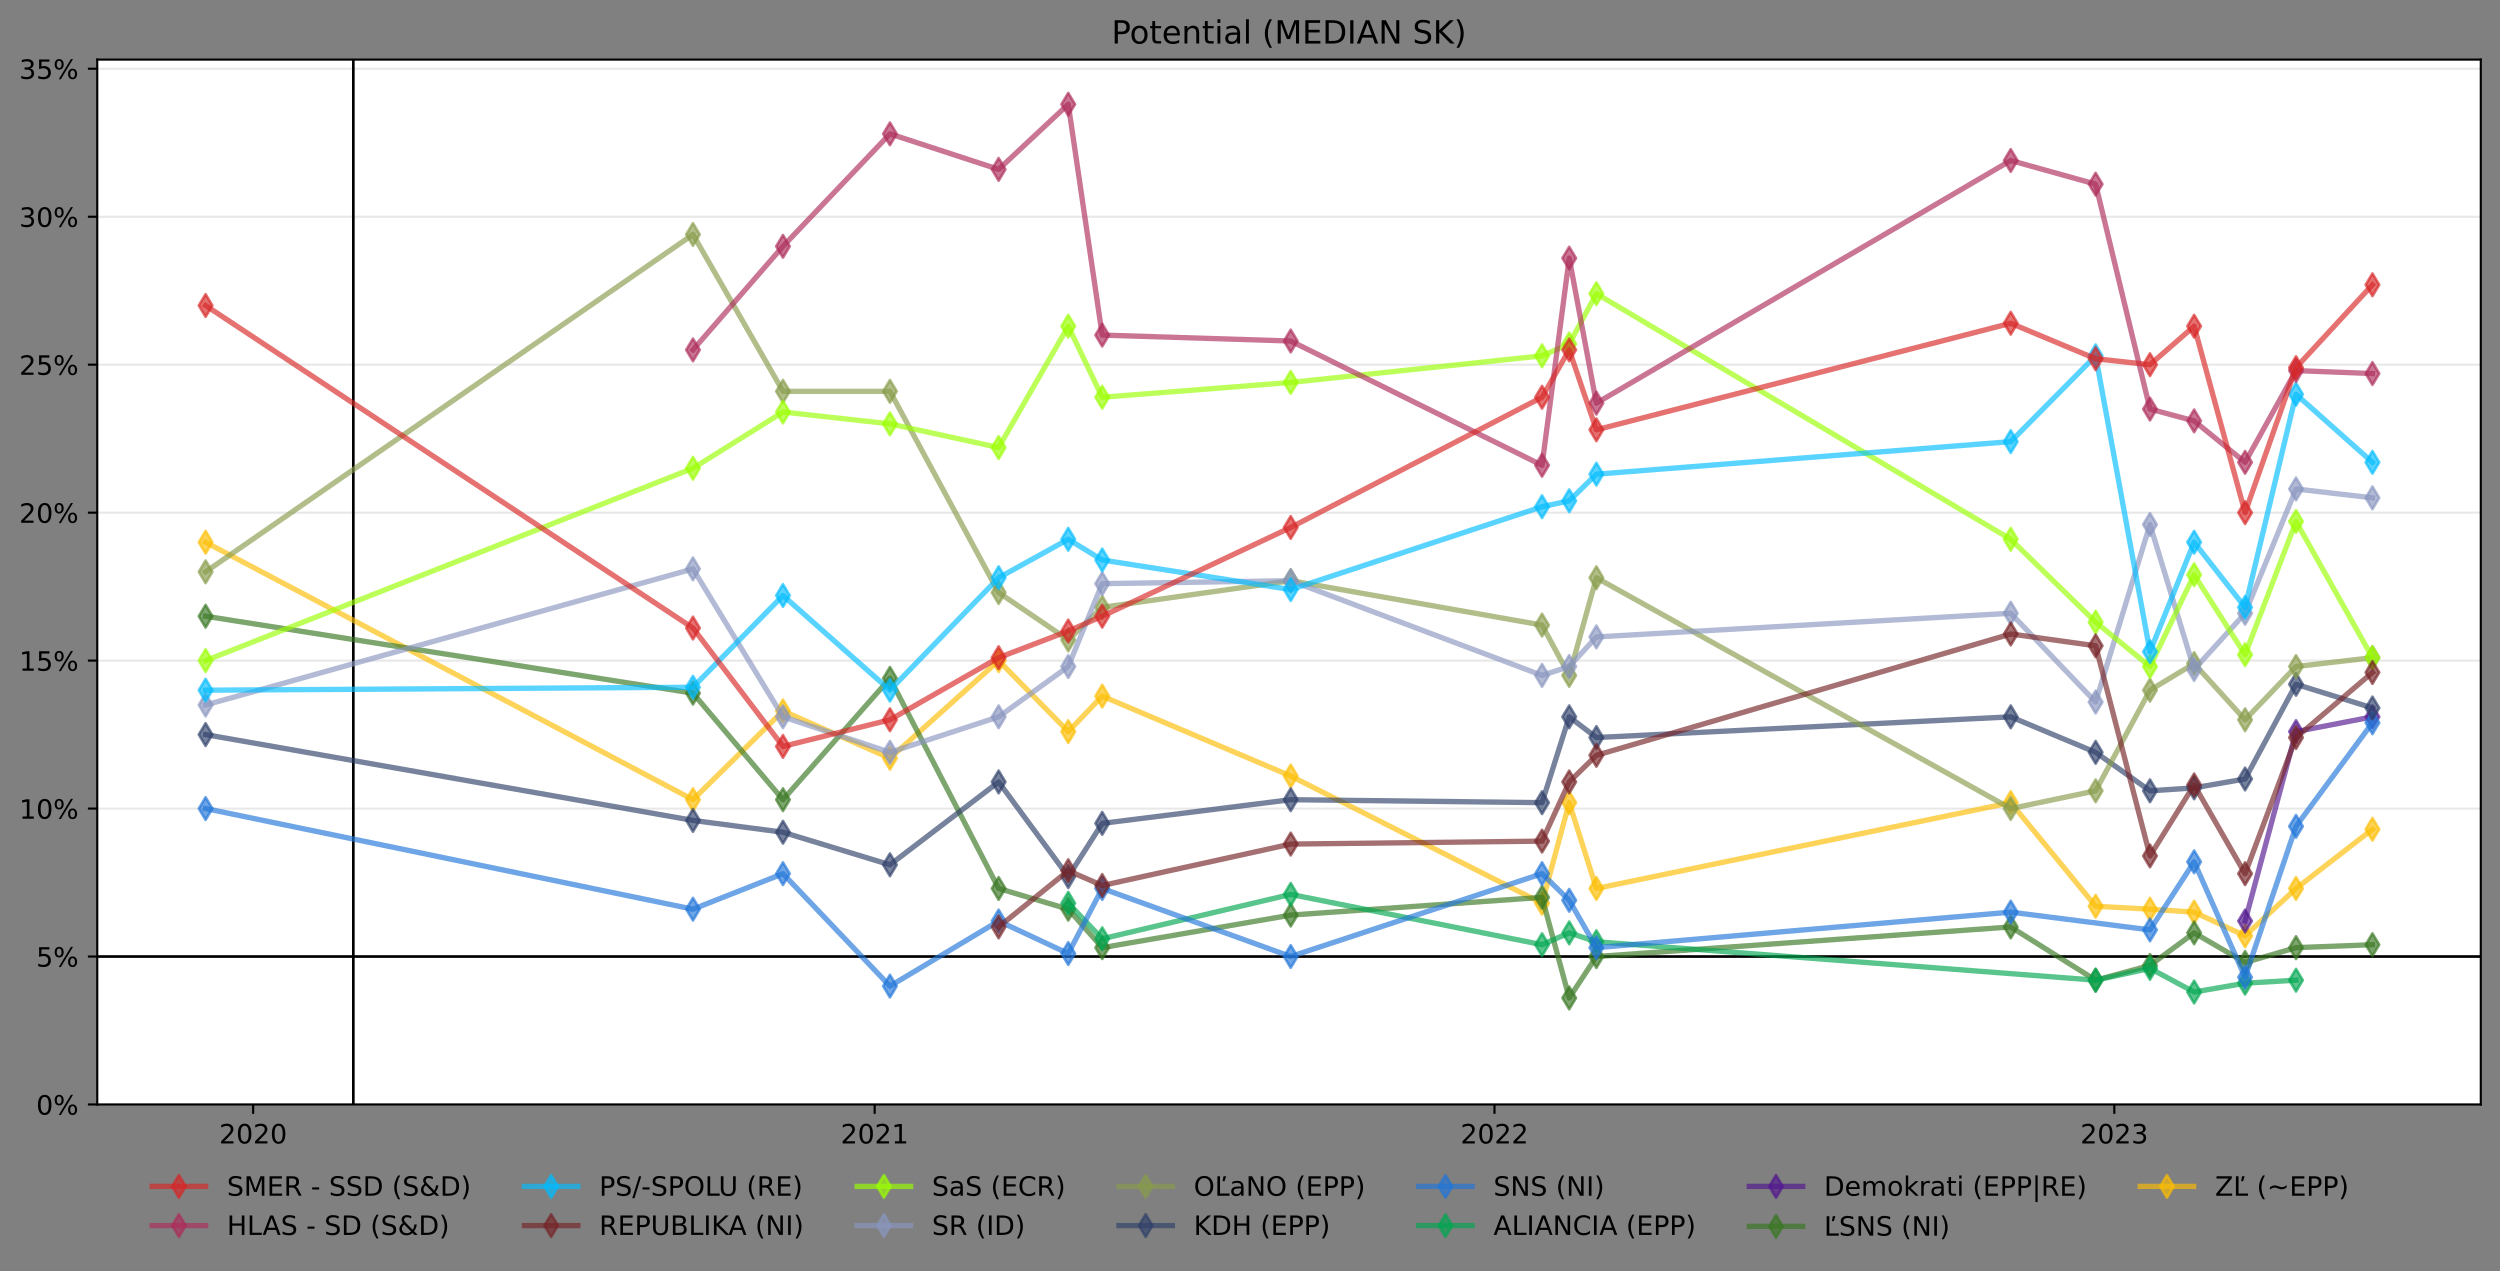 <?xml version="1.0" encoding="utf-8" standalone="no"?>
<!DOCTYPE svg PUBLIC "-//W3C//DTD SVG 1.1//EN"
  "http://www.w3.org/Graphics/SVG/1.1/DTD/svg11.dtd">
<!-- Created with matplotlib (https://matplotlib.org/) -->
<svg height="476.129pt" version="1.1" viewBox="0 0 936.427 476.129" width="936.427pt" xmlns="http://www.w3.org/2000/svg" xmlns:xlink="http://www.w3.org/1999/xlink">
 <rect x="0" y="0" width="936.427" height="476.129" fill="#808080" stroke="none"/>
 <defs>
  <style type="text/css">*{stroke-linecap:butt;stroke-linejoin:round;}</style>
 </defs>
 <g id="figure_1">
  <g id="patch_1">
   <path d="M 0 476.129 
L 936.427 476.129 
L 936.427 0 
L 0 0 
z
" style="fill:none;"/>
  </g>
  <g id="axes_1">
   <g id="patch_2">
    <path d="M 36.427 413.71 
L 929.227 413.71 
L 929.227 22.318 
L 36.427 22.318 
z
" style="fill:#ffffff;"/>
   </g>
   <g id="matplotlib.axis_1">
    <g id="xtick_1">
     <g id="line2d_1">
      <defs>
       <path d="M 0 0 
L 0 3.5 
" id="mb4cd2399a7" style="stroke:#000000;stroke-width:0.8;"/>
      </defs>
      <g>
       <use style="stroke:#000000;stroke-width:0.8;" x="94.819" xlink:href="#mb4cd2399a7" y="413.71"/>
      </g>
     </g>
     <g id="text_1">
      <!-- 2020 -->
      <g transform="translate(82.094 428.309)scale(0.1 -0.1)">
       <defs>
        <path d="M 19.188 8.297 
L 53.609 8.297 
L 53.609 0 
L 7.328 0 
L 7.328 8.297 
Q 12.938 14.109 22.625 23.891 
Q 32.328 33.688 34.812 36.531 
Q 39.547 41.844 41.422 45.531 
Q 43.312 49.219 43.312 52.781 
Q 43.312 58.594 39.234 62.25 
Q 35.156 65.922 28.609 65.922 
Q 23.969 65.922 18.812 64.312 
Q 13.672 62.703 7.812 59.422 
L 7.812 69.391 
Q 13.766 71.781 18.938 73 
Q 24.125 74.219 28.422 74.219 
Q 39.75 74.219 46.484 68.547 
Q 53.219 62.891 53.219 53.422 
Q 53.219 48.922 51.531 44.891 
Q 49.859 40.875 45.406 35.406 
Q 44.188 33.984 37.641 27.219 
Q 31.109 20.453 19.188 8.297 
z
" id="DejaVuSans-50"/>
        <path d="M 31.781 66.406 
Q 24.172 66.406 20.328 58.906 
Q 16.5 51.422 16.5 36.375 
Q 16.5 21.391 20.328 13.891 
Q 24.172 6.391 31.781 6.391 
Q 39.453 6.391 43.281 13.891 
Q 47.125 21.391 47.125 36.375 
Q 47.125 51.422 43.281 58.906 
Q 39.453 66.406 31.781 66.406 
z
M 31.781 74.219 
Q 44.047 74.219 50.516 64.516 
Q 56.984 54.828 56.984 36.375 
Q 56.984 17.969 50.516 8.266 
Q 44.047 -1.422 31.781 -1.422 
Q 19.531 -1.422 13.062 8.266 
Q 6.594 17.969 6.594 36.375 
Q 6.594 54.828 13.062 64.516 
Q 19.531 74.219 31.781 74.219 
z
" id="DejaVuSans-48"/>
       </defs>
       <use xlink:href="#DejaVuSans-50"/>
       <use x="63.623" xlink:href="#DejaVuSans-48"/>
       <use x="127.246" xlink:href="#DejaVuSans-50"/>
       <use x="190.869" xlink:href="#DejaVuSans-48"/>
      </g>
     </g>
    </g>
    <g id="xtick_2">
     <g id="line2d_2">
      <g>
       <use style="stroke:#000000;stroke-width:0.8;" x="327.623" xlink:href="#mb4cd2399a7" y="413.71"/>
      </g>
     </g>
     <g id="text_2">
      <!-- 2021 -->
      <g transform="translate(314.898 428.309)scale(0.1 -0.1)">
       <defs>
        <path d="M 12.406 8.297 
L 28.516 8.297 
L 28.516 63.922 
L 10.984 60.406 
L 10.984 69.391 
L 28.422 72.906 
L 38.281 72.906 
L 38.281 8.297 
L 54.391 8.297 
L 54.391 0 
L 12.406 0 
z
" id="DejaVuSans-49"/>
       </defs>
       <use xlink:href="#DejaVuSans-50"/>
       <use x="63.623" xlink:href="#DejaVuSans-48"/>
       <use x="127.246" xlink:href="#DejaVuSans-50"/>
       <use x="190.869" xlink:href="#DejaVuSans-49"/>
      </g>
     </g>
    </g>
    <g id="xtick_3">
     <g id="line2d_3">
      <g>
       <use style="stroke:#000000;stroke-width:0.8;" x="559.792" xlink:href="#mb4cd2399a7" y="413.71"/>
      </g>
     </g>
     <g id="text_3">
      <!-- 2022 -->
      <g transform="translate(547.067 428.309)scale(0.1 -0.1)">
       <use xlink:href="#DejaVuSans-50"/>
       <use x="63.623" xlink:href="#DejaVuSans-48"/>
       <use x="127.246" xlink:href="#DejaVuSans-50"/>
       <use x="190.869" xlink:href="#DejaVuSans-50"/>
      </g>
     </g>
    </g>
    <g id="xtick_4">
     <g id="line2d_4">
      <g>
       <use style="stroke:#000000;stroke-width:0.8;" x="791.961" xlink:href="#mb4cd2399a7" y="413.71"/>
      </g>
     </g>
     <g id="text_4">
      <!-- 2023 -->
      <g transform="translate(779.236 428.309)scale(0.1 -0.1)">
       <defs>
        <path d="M 40.578 39.312 
Q 47.656 37.797 51.625 33 
Q 55.609 28.219 55.609 21.188 
Q 55.609 10.406 48.188 4.484 
Q 40.766 -1.422 27.094 -1.422 
Q 22.516 -1.422 17.656 -0.516 
Q 12.797 0.391 7.625 2.203 
L 7.625 11.719 
Q 11.719 9.328 16.594 8.109 
Q 21.484 6.891 26.812 6.891 
Q 36.078 6.891 40.938 10.547 
Q 45.797 14.203 45.797 21.188 
Q 45.797 27.641 41.281 31.266 
Q 36.766 34.906 28.719 34.906 
L 20.219 34.906 
L 20.219 43.016 
L 29.109 43.016 
Q 36.375 43.016 40.234 45.922 
Q 44.094 48.828 44.094 54.297 
Q 44.094 59.906 40.109 62.906 
Q 36.141 65.922 28.719 65.922 
Q 24.656 65.922 20.016 65.031 
Q 15.375 64.156 9.812 62.312 
L 9.812 71.094 
Q 15.438 72.656 20.344 73.438 
Q 25.25 74.219 29.594 74.219 
Q 40.828 74.219 47.359 69.109 
Q 53.906 64.016 53.906 55.328 
Q 53.906 49.266 50.438 45.094 
Q 46.969 40.922 40.578 39.312 
z
" id="DejaVuSans-51"/>
       </defs>
       <use xlink:href="#DejaVuSans-50"/>
       <use x="63.623" xlink:href="#DejaVuSans-48"/>
       <use x="127.246" xlink:href="#DejaVuSans-50"/>
       <use x="190.869" xlink:href="#DejaVuSans-51"/>
      </g>
     </g>
    </g>
   </g>
   <g id="matplotlib.axis_2">
    <g id="ytick_1">
     <g id="line2d_5">
      <path clip-path="url(#p7c7a1c85a2)" d="M 36.427 413.71 
L 929.227 413.71 
" style="fill:none;stroke:#b0b0b0;stroke-linecap:square;stroke-opacity:0.3;stroke-width:0.8;"/>
     </g>
     <g id="line2d_6">
      <defs>
       <path d="M 0 0 
L -3.5 0 
" id="m7a3eac2b4e" style="stroke:#000000;stroke-width:0.8;"/>
      </defs>
      <g>
       <use style="stroke:#000000;stroke-width:0.8;" x="36.427" xlink:href="#m7a3eac2b4e" y="413.71"/>
      </g>
     </g>
     <g id="text_5">
      <!-- 0% -->
      <g transform="translate(13.562 417.509)scale(0.1 -0.1)">
       <defs>
        <path d="M 72.703 32.078 
Q 68.453 32.078 66.031 28.469 
Q 63.625 24.859 63.625 18.406 
Q 63.625 12.062 66.031 8.422 
Q 68.453 4.781 72.703 4.781 
Q 76.859 4.781 79.266 8.422 
Q 81.688 12.062 81.688 18.406 
Q 81.688 24.812 79.266 28.438 
Q 76.859 32.078 72.703 32.078 
z
M 72.703 38.281 
Q 80.422 38.281 84.953 32.906 
Q 89.5 27.547 89.5 18.406 
Q 89.5 9.281 84.938 3.922 
Q 80.375 -1.422 72.703 -1.422 
Q 64.891 -1.422 60.344 3.922 
Q 55.812 9.281 55.812 18.406 
Q 55.812 27.594 60.375 32.938 
Q 64.938 38.281 72.703 38.281 
z
M 22.312 68.016 
Q 18.109 68.016 15.688 64.375 
Q 13.281 60.75 13.281 54.391 
Q 13.281 47.953 15.672 44.328 
Q 18.062 40.719 22.312 40.719 
Q 26.562 40.719 28.969 44.328 
Q 31.391 47.953 31.391 54.391 
Q 31.391 60.688 28.953 64.344 
Q 26.516 68.016 22.312 68.016 
z
M 66.406 74.219 
L 74.219 74.219 
L 28.609 -1.422 
L 20.797 -1.422 
z
M 22.312 74.219 
Q 30.031 74.219 34.609 68.875 
Q 39.203 63.531 39.203 54.391 
Q 39.203 45.172 34.641 39.844 
Q 30.078 34.516 22.312 34.516 
Q 14.547 34.516 10.031 39.859 
Q 5.516 45.219 5.516 54.391 
Q 5.516 63.484 10.047 68.844 
Q 14.594 74.219 22.312 74.219 
z
" id="DejaVuSans-37"/>
       </defs>
       <use xlink:href="#DejaVuSans-48"/>
       <use x="63.623" xlink:href="#DejaVuSans-37"/>
      </g>
     </g>
    </g>
    <g id="ytick_2">
     <g id="line2d_7">
      <path clip-path="url(#p7c7a1c85a2)" d="M 36.427 358.288 
L 929.227 358.288 
" style="fill:none;stroke:#b0b0b0;stroke-linecap:square;stroke-opacity:0.3;stroke-width:0.8;"/>
     </g>
     <g id="line2d_8">
      <g>
       <use style="stroke:#000000;stroke-width:0.8;" x="36.427" xlink:href="#m7a3eac2b4e" y="358.288"/>
      </g>
     </g>
     <g id="text_6">
      <!-- 5% -->
      <g transform="translate(13.562 362.087)scale(0.1 -0.1)">
       <defs>
        <path d="M 10.797 72.906 
L 49.516 72.906 
L 49.516 64.594 
L 19.828 64.594 
L 19.828 46.734 
Q 21.969 47.469 24.109 47.828 
Q 26.266 48.188 28.422 48.188 
Q 40.625 48.188 47.75 41.5 
Q 54.891 34.812 54.891 23.391 
Q 54.891 11.625 47.562 5.094 
Q 40.234 -1.422 26.906 -1.422 
Q 22.312 -1.422 17.547 -0.641 
Q 12.797 0.141 7.719 1.703 
L 7.719 11.625 
Q 12.109 9.234 16.797 8.062 
Q 21.484 6.891 26.703 6.891 
Q 35.156 6.891 40.078 11.328 
Q 45.016 15.766 45.016 23.391 
Q 45.016 31 40.078 35.438 
Q 35.156 39.891 26.703 39.891 
Q 22.75 39.891 18.812 39.016 
Q 14.891 38.141 10.797 36.281 
z
" id="DejaVuSans-53"/>
       </defs>
       <use xlink:href="#DejaVuSans-53"/>
       <use x="63.623" xlink:href="#DejaVuSans-37"/>
      </g>
     </g>
    </g>
    <g id="ytick_3">
     <g id="line2d_9">
      <path clip-path="url(#p7c7a1c85a2)" d="M 36.427 302.866 
L 929.227 302.866 
" style="fill:none;stroke:#b0b0b0;stroke-linecap:square;stroke-opacity:0.3;stroke-width:0.8;"/>
     </g>
     <g id="line2d_10">
      <g>
       <use style="stroke:#000000;stroke-width:0.8;" x="36.427" xlink:href="#m7a3eac2b4e" y="302.866"/>
      </g>
     </g>
     <g id="text_7">
      <!-- 10% -->
      <g transform="translate(7.2 306.665)scale(0.1 -0.1)">
       <use xlink:href="#DejaVuSans-49"/>
       <use x="63.623" xlink:href="#DejaVuSans-48"/>
       <use x="127.246" xlink:href="#DejaVuSans-37"/>
      </g>
     </g>
    </g>
    <g id="ytick_4">
     <g id="line2d_11">
      <path clip-path="url(#p7c7a1c85a2)" d="M 36.427 247.443 
L 929.227 247.443 
" style="fill:none;stroke:#b0b0b0;stroke-linecap:square;stroke-opacity:0.3;stroke-width:0.8;"/>
     </g>
     <g id="line2d_12">
      <g>
       <use style="stroke:#000000;stroke-width:0.8;" x="36.427" xlink:href="#m7a3eac2b4e" y="247.443"/>
      </g>
     </g>
     <g id="text_8">
      <!-- 15% -->
      <g transform="translate(7.2 251.243)scale(0.1 -0.1)">
       <use xlink:href="#DejaVuSans-49"/>
       <use x="63.623" xlink:href="#DejaVuSans-53"/>
       <use x="127.246" xlink:href="#DejaVuSans-37"/>
      </g>
     </g>
    </g>
    <g id="ytick_5">
     <g id="line2d_13">
      <path clip-path="url(#p7c7a1c85a2)" d="M 36.427 192.021 
L 929.227 192.021 
" style="fill:none;stroke:#b0b0b0;stroke-linecap:square;stroke-opacity:0.3;stroke-width:0.8;"/>
     </g>
     <g id="line2d_14">
      <g>
       <use style="stroke:#000000;stroke-width:0.8;" x="36.427" xlink:href="#m7a3eac2b4e" y="192.021"/>
      </g>
     </g>
     <g id="text_9">
      <!-- 20% -->
      <g transform="translate(7.2 195.82)scale(0.1 -0.1)">
       <use xlink:href="#DejaVuSans-50"/>
       <use x="63.623" xlink:href="#DejaVuSans-48"/>
       <use x="127.246" xlink:href="#DejaVuSans-37"/>
      </g>
     </g>
    </g>
    <g id="ytick_6">
     <g id="line2d_15">
      <path clip-path="url(#p7c7a1c85a2)" d="M 36.427 136.599 
L 929.227 136.599 
" style="fill:none;stroke:#b0b0b0;stroke-linecap:square;stroke-opacity:0.3;stroke-width:0.8;"/>
     </g>
     <g id="line2d_16">
      <g>
       <use style="stroke:#000000;stroke-width:0.8;" x="36.427" xlink:href="#m7a3eac2b4e" y="136.599"/>
      </g>
     </g>
     <g id="text_10">
      <!-- 25% -->
      <g transform="translate(7.2 140.398)scale(0.1 -0.1)">
       <use xlink:href="#DejaVuSans-50"/>
       <use x="63.623" xlink:href="#DejaVuSans-53"/>
       <use x="127.246" xlink:href="#DejaVuSans-37"/>
      </g>
     </g>
    </g>
    <g id="ytick_7">
     <g id="line2d_17">
      <path clip-path="url(#p7c7a1c85a2)" d="M 36.427 81.177 
L 929.227 81.177 
" style="fill:none;stroke:#b0b0b0;stroke-linecap:square;stroke-opacity:0.3;stroke-width:0.8;"/>
     </g>
     <g id="line2d_18">
      <g>
       <use style="stroke:#000000;stroke-width:0.8;" x="36.427" xlink:href="#m7a3eac2b4e" y="81.177"/>
      </g>
     </g>
     <g id="text_11">
      <!-- 30% -->
      <g transform="translate(7.2 84.976)scale(0.1 -0.1)">
       <use xlink:href="#DejaVuSans-51"/>
       <use x="63.623" xlink:href="#DejaVuSans-48"/>
       <use x="127.246" xlink:href="#DejaVuSans-37"/>
      </g>
     </g>
    </g>
    <g id="ytick_8">
     <g id="line2d_19">
      <path clip-path="url(#p7c7a1c85a2)" d="M 36.427 25.754 
L 929.227 25.754 
" style="fill:none;stroke:#b0b0b0;stroke-linecap:square;stroke-opacity:0.3;stroke-width:0.8;"/>
     </g>
     <g id="line2d_20">
      <g>
       <use style="stroke:#000000;stroke-width:0.8;" x="36.427" xlink:href="#m7a3eac2b4e" y="25.754"/>
      </g>
     </g>
     <g id="text_12">
      <!-- 35% -->
      <g transform="translate(7.2 29.554)scale(0.1 -0.1)">
       <use xlink:href="#DejaVuSans-51"/>
       <use x="63.623" xlink:href="#DejaVuSans-53"/>
       <use x="127.246" xlink:href="#DejaVuSans-37"/>
      </g>
     </g>
    </g>
   </g>
   <g id="line2d_21">
    <path clip-path="url(#p7c7a1c85a2)" d="M 132.347 413.71 
L 132.347 22.318 
" style="fill:none;stroke:#000000;stroke-linecap:square;"/>
   </g>
   <g id="line2d_22">
    <path clip-path="url(#p7c7a1c85a2)" d="M 36.427 358.288 
L 929.227 358.288 
" style="fill:none;stroke:#000000;stroke-linecap:square;"/>
   </g>
   <g id="line2d_23">
    <path clip-path="url(#p7c7a1c85a2)" d="M 77.008 203.106 
L 259.563 299.54 
L 293.275 266.287 
L 333.348 284.022 
L 374.057 247.443 
L 400.136 274.046 
L 412.858 260.745 
L 483.463 290.673 
L 577.602 338.336 
L 587.78 300.649 
L 597.957 332.794 
L 753.16 300.649 
L 784.964 339.444 
L 805.318 340.553 
L 821.856 341.661 
L 840.939 350.529 
L 860.021 332.794 
L 888.645 310.625 
" style="fill:none;stroke:#fcbd00;stroke-linecap:square;stroke-opacity:0.65;stroke-width:2;"/>
    <defs>
     <path d="M 0 4.243 
L 2.546 0 
L 0 -4.243 
L -2.546 0 
z
" id="mdac6fc97b6" style="stroke:#fcbd00;stroke-linejoin:miter;stroke-opacity:0.65;"/>
    </defs>
    <g clip-path="url(#p7c7a1c85a2)">
     <use style="fill:#fcbd00;fill-opacity:0.65;stroke:#fcbd00;stroke-linejoin:miter;stroke-opacity:0.65;" x="77.008" xlink:href="#mdac6fc97b6" y="203.106"/>
     <use style="fill:#fcbd00;fill-opacity:0.65;stroke:#fcbd00;stroke-linejoin:miter;stroke-opacity:0.65;" x="259.563" xlink:href="#mdac6fc97b6" y="299.54"/>
     <use style="fill:#fcbd00;fill-opacity:0.65;stroke:#fcbd00;stroke-linejoin:miter;stroke-opacity:0.65;" x="293.275" xlink:href="#mdac6fc97b6" y="266.287"/>
     <use style="fill:#fcbd00;fill-opacity:0.65;stroke:#fcbd00;stroke-linejoin:miter;stroke-opacity:0.65;" x="333.348" xlink:href="#mdac6fc97b6" y="284.022"/>
     <use style="fill:#fcbd00;fill-opacity:0.65;stroke:#fcbd00;stroke-linejoin:miter;stroke-opacity:0.65;" x="374.057" xlink:href="#mdac6fc97b6" y="247.443"/>
     <use style="fill:#fcbd00;fill-opacity:0.65;stroke:#fcbd00;stroke-linejoin:miter;stroke-opacity:0.65;" x="400.136" xlink:href="#mdac6fc97b6" y="274.046"/>
     <use style="fill:#fcbd00;fill-opacity:0.65;stroke:#fcbd00;stroke-linejoin:miter;stroke-opacity:0.65;" x="412.858" xlink:href="#mdac6fc97b6" y="260.745"/>
     <use style="fill:#fcbd00;fill-opacity:0.65;stroke:#fcbd00;stroke-linejoin:miter;stroke-opacity:0.65;" x="483.463" xlink:href="#mdac6fc97b6" y="290.673"/>
     <use style="fill:#fcbd00;fill-opacity:0.65;stroke:#fcbd00;stroke-linejoin:miter;stroke-opacity:0.65;" x="577.602" xlink:href="#mdac6fc97b6" y="338.336"/>
     <use style="fill:#fcbd00;fill-opacity:0.65;stroke:#fcbd00;stroke-linejoin:miter;stroke-opacity:0.65;" x="587.78" xlink:href="#mdac6fc97b6" y="300.649"/>
     <use style="fill:#fcbd00;fill-opacity:0.65;stroke:#fcbd00;stroke-linejoin:miter;stroke-opacity:0.65;" x="597.957" xlink:href="#mdac6fc97b6" y="332.794"/>
     <use style="fill:#fcbd00;fill-opacity:0.65;stroke:#fcbd00;stroke-linejoin:miter;stroke-opacity:0.65;" x="753.16" xlink:href="#mdac6fc97b6" y="300.649"/>
     <use style="fill:#fcbd00;fill-opacity:0.65;stroke:#fcbd00;stroke-linejoin:miter;stroke-opacity:0.65;" x="784.964" xlink:href="#mdac6fc97b6" y="339.444"/>
     <use style="fill:#fcbd00;fill-opacity:0.65;stroke:#fcbd00;stroke-linejoin:miter;stroke-opacity:0.65;" x="805.318" xlink:href="#mdac6fc97b6" y="340.553"/>
     <use style="fill:#fcbd00;fill-opacity:0.65;stroke:#fcbd00;stroke-linejoin:miter;stroke-opacity:0.65;" x="821.856" xlink:href="#mdac6fc97b6" y="341.661"/>
     <use style="fill:#fcbd00;fill-opacity:0.65;stroke:#fcbd00;stroke-linejoin:miter;stroke-opacity:0.65;" x="840.939" xlink:href="#mdac6fc97b6" y="350.529"/>
     <use style="fill:#fcbd00;fill-opacity:0.65;stroke:#fcbd00;stroke-linejoin:miter;stroke-opacity:0.65;" x="860.021" xlink:href="#mdac6fc97b6" y="332.794"/>
     <use style="fill:#fcbd00;fill-opacity:0.65;stroke:#fcbd00;stroke-linejoin:miter;stroke-opacity:0.65;" x="888.645" xlink:href="#mdac6fc97b6" y="310.625"/>
    </g>
   </g>
   <g id="line2d_24">
    <path clip-path="url(#p7c7a1c85a2)" d="M 77.008 230.817 
L 259.563 259.636 
L 293.275 299.54 
L 333.348 254.094 
L 374.057 332.794 
L 400.136 340.553 
L 412.858 354.963 
L 483.463 342.77 
L 577.602 336.119 
L 587.78 373.806 
L 597.957 358.288 
L 753.16 347.203 
L 784.964 367.155 
L 805.318 361.613 
L 821.856 349.42 
L 840.939 360.505 
L 860.021 354.963 
L 888.645 353.854 
" style="fill:none;stroke:#387722;stroke-linecap:square;stroke-opacity:0.65;stroke-width:2;"/>
    <defs>
     <path d="M 0 4.243 
L 2.546 0 
L 0 -4.243 
L -2.546 0 
z
" id="m63dad6c408" style="stroke:#387722;stroke-linejoin:miter;stroke-opacity:0.65;"/>
    </defs>
    <g clip-path="url(#p7c7a1c85a2)">
     <use style="fill:#387722;fill-opacity:0.65;stroke:#387722;stroke-linejoin:miter;stroke-opacity:0.65;" x="77.008" xlink:href="#m63dad6c408" y="230.817"/>
     <use style="fill:#387722;fill-opacity:0.65;stroke:#387722;stroke-linejoin:miter;stroke-opacity:0.65;" x="259.563" xlink:href="#m63dad6c408" y="259.636"/>
     <use style="fill:#387722;fill-opacity:0.65;stroke:#387722;stroke-linejoin:miter;stroke-opacity:0.65;" x="293.275" xlink:href="#m63dad6c408" y="299.54"/>
     <use style="fill:#387722;fill-opacity:0.65;stroke:#387722;stroke-linejoin:miter;stroke-opacity:0.65;" x="333.348" xlink:href="#m63dad6c408" y="254.094"/>
     <use style="fill:#387722;fill-opacity:0.65;stroke:#387722;stroke-linejoin:miter;stroke-opacity:0.65;" x="374.057" xlink:href="#m63dad6c408" y="332.794"/>
     <use style="fill:#387722;fill-opacity:0.65;stroke:#387722;stroke-linejoin:miter;stroke-opacity:0.65;" x="400.136" xlink:href="#m63dad6c408" y="340.553"/>
     <use style="fill:#387722;fill-opacity:0.65;stroke:#387722;stroke-linejoin:miter;stroke-opacity:0.65;" x="412.858" xlink:href="#m63dad6c408" y="354.963"/>
     <use style="fill:#387722;fill-opacity:0.65;stroke:#387722;stroke-linejoin:miter;stroke-opacity:0.65;" x="483.463" xlink:href="#m63dad6c408" y="342.77"/>
     <use style="fill:#387722;fill-opacity:0.65;stroke:#387722;stroke-linejoin:miter;stroke-opacity:0.65;" x="577.602" xlink:href="#m63dad6c408" y="336.119"/>
     <use style="fill:#387722;fill-opacity:0.65;stroke:#387722;stroke-linejoin:miter;stroke-opacity:0.65;" x="587.78" xlink:href="#m63dad6c408" y="373.806"/>
     <use style="fill:#387722;fill-opacity:0.65;stroke:#387722;stroke-linejoin:miter;stroke-opacity:0.65;" x="597.957" xlink:href="#m63dad6c408" y="358.288"/>
     <use style="fill:#387722;fill-opacity:0.65;stroke:#387722;stroke-linejoin:miter;stroke-opacity:0.65;" x="753.16" xlink:href="#m63dad6c408" y="347.203"/>
     <use style="fill:#387722;fill-opacity:0.65;stroke:#387722;stroke-linejoin:miter;stroke-opacity:0.65;" x="784.964" xlink:href="#m63dad6c408" y="367.155"/>
     <use style="fill:#387722;fill-opacity:0.65;stroke:#387722;stroke-linejoin:miter;stroke-opacity:0.65;" x="805.318" xlink:href="#m63dad6c408" y="361.613"/>
     <use style="fill:#387722;fill-opacity:0.65;stroke:#387722;stroke-linejoin:miter;stroke-opacity:0.65;" x="821.856" xlink:href="#m63dad6c408" y="349.42"/>
     <use style="fill:#387722;fill-opacity:0.65;stroke:#387722;stroke-linejoin:miter;stroke-opacity:0.65;" x="840.939" xlink:href="#m63dad6c408" y="360.505"/>
     <use style="fill:#387722;fill-opacity:0.65;stroke:#387722;stroke-linejoin:miter;stroke-opacity:0.65;" x="860.021" xlink:href="#m63dad6c408" y="354.963"/>
     <use style="fill:#387722;fill-opacity:0.65;stroke:#387722;stroke-linejoin:miter;stroke-opacity:0.65;" x="888.645" xlink:href="#m63dad6c408" y="353.854"/>
    </g>
   </g>
   <g id="line2d_25">
    <path clip-path="url(#p7c7a1c85a2)" d="M 840.939 344.987 
L 860.021 274.046 
L 888.645 268.504 
" style="fill:none;stroke:#50168e;stroke-linecap:square;stroke-opacity:0.65;stroke-width:2;"/>
    <defs>
     <path d="M 0 4.243 
L 2.546 0 
L 0 -4.243 
L -2.546 0 
z
" id="m4276599321" style="stroke:#50168e;stroke-linejoin:miter;stroke-opacity:0.65;"/>
    </defs>
    <g clip-path="url(#p7c7a1c85a2)">
     <use style="fill:#50168e;fill-opacity:0.65;stroke:#50168e;stroke-linejoin:miter;stroke-opacity:0.65;" x="840.939" xlink:href="#m4276599321" y="344.987"/>
     <use style="fill:#50168e;fill-opacity:0.65;stroke:#50168e;stroke-linejoin:miter;stroke-opacity:0.65;" x="860.021" xlink:href="#m4276599321" y="274.046"/>
     <use style="fill:#50168e;fill-opacity:0.65;stroke:#50168e;stroke-linejoin:miter;stroke-opacity:0.65;" x="888.645" xlink:href="#m4276599321" y="268.504"/>
    </g>
   </g>
   <g id="line2d_26">
    <path clip-path="url(#p7c7a1c85a2)" d="M 400.136 338.336 
L 412.858 351.637 
L 483.463 335.011 
L 577.602 353.854 
L 587.78 349.42 
L 597.957 352.746 
L 784.964 367.155 
L 805.318 362.722 
L 821.856 371.589 
L 840.939 368.264 
L 860.021 367.155 
" style="fill:none;stroke:#00a650;stroke-linecap:square;stroke-opacity:0.65;stroke-width:2;"/>
    <defs>
     <path d="M 0 4.243 
L 2.546 0 
L 0 -4.243 
L -2.546 0 
z
" id="mae7c898fc7" style="stroke:#00a650;stroke-linejoin:miter;stroke-opacity:0.65;"/>
    </defs>
    <g clip-path="url(#p7c7a1c85a2)">
     <use style="fill:#00a650;fill-opacity:0.65;stroke:#00a650;stroke-linejoin:miter;stroke-opacity:0.65;" x="400.136" xlink:href="#mae7c898fc7" y="338.336"/>
     <use style="fill:#00a650;fill-opacity:0.65;stroke:#00a650;stroke-linejoin:miter;stroke-opacity:0.65;" x="412.858" xlink:href="#mae7c898fc7" y="351.637"/>
     <use style="fill:#00a650;fill-opacity:0.65;stroke:#00a650;stroke-linejoin:miter;stroke-opacity:0.65;" x="483.463" xlink:href="#mae7c898fc7" y="335.011"/>
     <use style="fill:#00a650;fill-opacity:0.65;stroke:#00a650;stroke-linejoin:miter;stroke-opacity:0.65;" x="577.602" xlink:href="#mae7c898fc7" y="353.854"/>
     <use style="fill:#00a650;fill-opacity:0.65;stroke:#00a650;stroke-linejoin:miter;stroke-opacity:0.65;" x="587.78" xlink:href="#mae7c898fc7" y="349.42"/>
     <use style="fill:#00a650;fill-opacity:0.65;stroke:#00a650;stroke-linejoin:miter;stroke-opacity:0.65;" x="597.957" xlink:href="#mae7c898fc7" y="352.746"/>
     <use style="fill:#00a650;fill-opacity:0.65;stroke:#00a650;stroke-linejoin:miter;stroke-opacity:0.65;" x="784.964" xlink:href="#mae7c898fc7" y="367.155"/>
     <use style="fill:#00a650;fill-opacity:0.65;stroke:#00a650;stroke-linejoin:miter;stroke-opacity:0.65;" x="805.318" xlink:href="#mae7c898fc7" y="362.722"/>
     <use style="fill:#00a650;fill-opacity:0.65;stroke:#00a650;stroke-linejoin:miter;stroke-opacity:0.65;" x="821.856" xlink:href="#mae7c898fc7" y="371.589"/>
     <use style="fill:#00a650;fill-opacity:0.65;stroke:#00a650;stroke-linejoin:miter;stroke-opacity:0.65;" x="840.939" xlink:href="#mae7c898fc7" y="368.264"/>
     <use style="fill:#00a650;fill-opacity:0.65;stroke:#00a650;stroke-linejoin:miter;stroke-opacity:0.65;" x="860.021" xlink:href="#mae7c898fc7" y="367.155"/>
    </g>
   </g>
   <g id="line2d_27">
    <path clip-path="url(#p7c7a1c85a2)" d="M 77.008 302.866 
L 259.563 340.553 
L 293.275 327.251 
L 333.348 369.372 
L 374.057 344.987 
L 400.136 357.179 
L 412.858 332.794 
L 483.463 358.288 
L 577.602 327.251 
L 587.78 337.227 
L 597.957 354.963 
L 753.16 341.661 
L 805.318 348.312 
L 821.856 322.818 
L 840.939 366.047 
L 860.021 309.516 
L 888.645 270.721 
" style="fill:none;stroke:#2175d9;stroke-linecap:square;stroke-opacity:0.65;stroke-width:2;"/>
    <defs>
     <path d="M 0 4.243 
L 2.546 0 
L 0 -4.243 
L -2.546 0 
z
" id="m76e84df7df" style="stroke:#2175d9;stroke-linejoin:miter;stroke-opacity:0.65;"/>
    </defs>
    <g clip-path="url(#p7c7a1c85a2)">
     <use style="fill:#2175d9;fill-opacity:0.65;stroke:#2175d9;stroke-linejoin:miter;stroke-opacity:0.65;" x="77.008" xlink:href="#m76e84df7df" y="302.866"/>
     <use style="fill:#2175d9;fill-opacity:0.65;stroke:#2175d9;stroke-linejoin:miter;stroke-opacity:0.65;" x="259.563" xlink:href="#m76e84df7df" y="340.553"/>
     <use style="fill:#2175d9;fill-opacity:0.65;stroke:#2175d9;stroke-linejoin:miter;stroke-opacity:0.65;" x="293.275" xlink:href="#m76e84df7df" y="327.251"/>
     <use style="fill:#2175d9;fill-opacity:0.65;stroke:#2175d9;stroke-linejoin:miter;stroke-opacity:0.65;" x="333.348" xlink:href="#m76e84df7df" y="369.372"/>
     <use style="fill:#2175d9;fill-opacity:0.65;stroke:#2175d9;stroke-linejoin:miter;stroke-opacity:0.65;" x="374.057" xlink:href="#m76e84df7df" y="344.987"/>
     <use style="fill:#2175d9;fill-opacity:0.65;stroke:#2175d9;stroke-linejoin:miter;stroke-opacity:0.65;" x="400.136" xlink:href="#m76e84df7df" y="357.179"/>
     <use style="fill:#2175d9;fill-opacity:0.65;stroke:#2175d9;stroke-linejoin:miter;stroke-opacity:0.65;" x="412.858" xlink:href="#m76e84df7df" y="332.794"/>
     <use style="fill:#2175d9;fill-opacity:0.65;stroke:#2175d9;stroke-linejoin:miter;stroke-opacity:0.65;" x="483.463" xlink:href="#m76e84df7df" y="358.288"/>
     <use style="fill:#2175d9;fill-opacity:0.65;stroke:#2175d9;stroke-linejoin:miter;stroke-opacity:0.65;" x="577.602" xlink:href="#m76e84df7df" y="327.251"/>
     <use style="fill:#2175d9;fill-opacity:0.65;stroke:#2175d9;stroke-linejoin:miter;stroke-opacity:0.65;" x="587.78" xlink:href="#m76e84df7df" y="337.227"/>
     <use style="fill:#2175d9;fill-opacity:0.65;stroke:#2175d9;stroke-linejoin:miter;stroke-opacity:0.65;" x="597.957" xlink:href="#m76e84df7df" y="354.963"/>
     <use style="fill:#2175d9;fill-opacity:0.65;stroke:#2175d9;stroke-linejoin:miter;stroke-opacity:0.65;" x="753.16" xlink:href="#m76e84df7df" y="341.661"/>
     <use style="fill:#2175d9;fill-opacity:0.65;stroke:#2175d9;stroke-linejoin:miter;stroke-opacity:0.65;" x="805.318" xlink:href="#m76e84df7df" y="348.312"/>
     <use style="fill:#2175d9;fill-opacity:0.65;stroke:#2175d9;stroke-linejoin:miter;stroke-opacity:0.65;" x="821.856" xlink:href="#m76e84df7df" y="322.818"/>
     <use style="fill:#2175d9;fill-opacity:0.65;stroke:#2175d9;stroke-linejoin:miter;stroke-opacity:0.65;" x="840.939" xlink:href="#m76e84df7df" y="366.047"/>
     <use style="fill:#2175d9;fill-opacity:0.65;stroke:#2175d9;stroke-linejoin:miter;stroke-opacity:0.65;" x="860.021" xlink:href="#m76e84df7df" y="309.516"/>
     <use style="fill:#2175d9;fill-opacity:0.65;stroke:#2175d9;stroke-linejoin:miter;stroke-opacity:0.65;" x="888.645" xlink:href="#m76e84df7df" y="270.721"/>
    </g>
   </g>
   <g id="line2d_28">
    <path clip-path="url(#p7c7a1c85a2)" d="M 77.008 275.154 
L 259.563 307.299 
L 293.275 311.733 
L 333.348 323.926 
L 374.057 292.89 
L 400.136 328.36 
L 412.858 308.408 
L 483.463 299.54 
L 577.602 300.649 
L 587.78 268.504 
L 597.957 276.263 
L 753.16 268.504 
L 784.964 281.805 
L 805.318 296.215 
L 821.856 295.106 
L 840.939 291.781 
L 860.021 256.311 
L 888.645 265.178 
" style="fill:none;stroke:#2f4069;stroke-linecap:square;stroke-opacity:0.65;stroke-width:2;"/>
    <defs>
     <path d="M 0 4.243 
L 2.546 0 
L 0 -4.243 
L -2.546 0 
z
" id="mbc677590f9" style="stroke:#2f4069;stroke-linejoin:miter;stroke-opacity:0.65;"/>
    </defs>
    <g clip-path="url(#p7c7a1c85a2)">
     <use style="fill:#2f4069;fill-opacity:0.65;stroke:#2f4069;stroke-linejoin:miter;stroke-opacity:0.65;" x="77.008" xlink:href="#mbc677590f9" y="275.154"/>
     <use style="fill:#2f4069;fill-opacity:0.65;stroke:#2f4069;stroke-linejoin:miter;stroke-opacity:0.65;" x="259.563" xlink:href="#mbc677590f9" y="307.299"/>
     <use style="fill:#2f4069;fill-opacity:0.65;stroke:#2f4069;stroke-linejoin:miter;stroke-opacity:0.65;" x="293.275" xlink:href="#mbc677590f9" y="311.733"/>
     <use style="fill:#2f4069;fill-opacity:0.65;stroke:#2f4069;stroke-linejoin:miter;stroke-opacity:0.65;" x="333.348" xlink:href="#mbc677590f9" y="323.926"/>
     <use style="fill:#2f4069;fill-opacity:0.65;stroke:#2f4069;stroke-linejoin:miter;stroke-opacity:0.65;" x="374.057" xlink:href="#mbc677590f9" y="292.89"/>
     <use style="fill:#2f4069;fill-opacity:0.65;stroke:#2f4069;stroke-linejoin:miter;stroke-opacity:0.65;" x="400.136" xlink:href="#mbc677590f9" y="328.36"/>
     <use style="fill:#2f4069;fill-opacity:0.65;stroke:#2f4069;stroke-linejoin:miter;stroke-opacity:0.65;" x="412.858" xlink:href="#mbc677590f9" y="308.408"/>
     <use style="fill:#2f4069;fill-opacity:0.65;stroke:#2f4069;stroke-linejoin:miter;stroke-opacity:0.65;" x="483.463" xlink:href="#mbc677590f9" y="299.54"/>
     <use style="fill:#2f4069;fill-opacity:0.65;stroke:#2f4069;stroke-linejoin:miter;stroke-opacity:0.65;" x="577.602" xlink:href="#mbc677590f9" y="300.649"/>
     <use style="fill:#2f4069;fill-opacity:0.65;stroke:#2f4069;stroke-linejoin:miter;stroke-opacity:0.65;" x="587.78" xlink:href="#mbc677590f9" y="268.504"/>
     <use style="fill:#2f4069;fill-opacity:0.65;stroke:#2f4069;stroke-linejoin:miter;stroke-opacity:0.65;" x="597.957" xlink:href="#mbc677590f9" y="276.263"/>
     <use style="fill:#2f4069;fill-opacity:0.65;stroke:#2f4069;stroke-linejoin:miter;stroke-opacity:0.65;" x="753.16" xlink:href="#mbc677590f9" y="268.504"/>
     <use style="fill:#2f4069;fill-opacity:0.65;stroke:#2f4069;stroke-linejoin:miter;stroke-opacity:0.65;" x="784.964" xlink:href="#mbc677590f9" y="281.805"/>
     <use style="fill:#2f4069;fill-opacity:0.65;stroke:#2f4069;stroke-linejoin:miter;stroke-opacity:0.65;" x="805.318" xlink:href="#mbc677590f9" y="296.215"/>
     <use style="fill:#2f4069;fill-opacity:0.65;stroke:#2f4069;stroke-linejoin:miter;stroke-opacity:0.65;" x="821.856" xlink:href="#mbc677590f9" y="295.106"/>
     <use style="fill:#2f4069;fill-opacity:0.65;stroke:#2f4069;stroke-linejoin:miter;stroke-opacity:0.65;" x="840.939" xlink:href="#mbc677590f9" y="291.781"/>
     <use style="fill:#2f4069;fill-opacity:0.65;stroke:#2f4069;stroke-linejoin:miter;stroke-opacity:0.65;" x="860.021" xlink:href="#mbc677590f9" y="256.311"/>
     <use style="fill:#2f4069;fill-opacity:0.65;stroke:#2f4069;stroke-linejoin:miter;stroke-opacity:0.65;" x="888.645" xlink:href="#mbc677590f9" y="265.178"/>
    </g>
   </g>
   <g id="line2d_29">
    <path clip-path="url(#p7c7a1c85a2)" d="M 77.008 214.19 
L 259.563 87.827 
L 293.275 146.575 
L 333.348 146.575 
L 374.057 221.949 
L 400.136 239.684 
L 412.858 227.491 
L 483.463 217.515 
L 577.602 234.142 
L 587.78 252.986 
L 597.957 216.407 
L 753.16 302.866 
L 784.964 296.215 
L 805.318 258.528 
L 821.856 248.552 
L 840.939 269.612 
L 860.021 249.66 
L 888.645 246.335 
" style="fill:none;stroke:#889c4b;stroke-linecap:square;stroke-opacity:0.65;stroke-width:2;"/>
    <defs>
     <path d="M 0 4.243 
L 2.546 0 
L 0 -4.243 
L -2.546 0 
z
" id="m4cc2c468ac" style="stroke:#889c4b;stroke-linejoin:miter;stroke-opacity:0.65;"/>
    </defs>
    <g clip-path="url(#p7c7a1c85a2)">
     <use style="fill:#889c4b;fill-opacity:0.65;stroke:#889c4b;stroke-linejoin:miter;stroke-opacity:0.65;" x="77.008" xlink:href="#m4cc2c468ac" y="214.19"/>
     <use style="fill:#889c4b;fill-opacity:0.65;stroke:#889c4b;stroke-linejoin:miter;stroke-opacity:0.65;" x="259.563" xlink:href="#m4cc2c468ac" y="87.827"/>
     <use style="fill:#889c4b;fill-opacity:0.65;stroke:#889c4b;stroke-linejoin:miter;stroke-opacity:0.65;" x="293.275" xlink:href="#m4cc2c468ac" y="146.575"/>
     <use style="fill:#889c4b;fill-opacity:0.65;stroke:#889c4b;stroke-linejoin:miter;stroke-opacity:0.65;" x="333.348" xlink:href="#m4cc2c468ac" y="146.575"/>
     <use style="fill:#889c4b;fill-opacity:0.65;stroke:#889c4b;stroke-linejoin:miter;stroke-opacity:0.65;" x="374.057" xlink:href="#m4cc2c468ac" y="221.949"/>
     <use style="fill:#889c4b;fill-opacity:0.65;stroke:#889c4b;stroke-linejoin:miter;stroke-opacity:0.65;" x="400.136" xlink:href="#m4cc2c468ac" y="239.684"/>
     <use style="fill:#889c4b;fill-opacity:0.65;stroke:#889c4b;stroke-linejoin:miter;stroke-opacity:0.65;" x="412.858" xlink:href="#m4cc2c468ac" y="227.491"/>
     <use style="fill:#889c4b;fill-opacity:0.65;stroke:#889c4b;stroke-linejoin:miter;stroke-opacity:0.65;" x="483.463" xlink:href="#m4cc2c468ac" y="217.515"/>
     <use style="fill:#889c4b;fill-opacity:0.65;stroke:#889c4b;stroke-linejoin:miter;stroke-opacity:0.65;" x="577.602" xlink:href="#m4cc2c468ac" y="234.142"/>
     <use style="fill:#889c4b;fill-opacity:0.65;stroke:#889c4b;stroke-linejoin:miter;stroke-opacity:0.65;" x="587.78" xlink:href="#m4cc2c468ac" y="252.986"/>
     <use style="fill:#889c4b;fill-opacity:0.65;stroke:#889c4b;stroke-linejoin:miter;stroke-opacity:0.65;" x="597.957" xlink:href="#m4cc2c468ac" y="216.407"/>
     <use style="fill:#889c4b;fill-opacity:0.65;stroke:#889c4b;stroke-linejoin:miter;stroke-opacity:0.65;" x="753.16" xlink:href="#m4cc2c468ac" y="302.866"/>
     <use style="fill:#889c4b;fill-opacity:0.65;stroke:#889c4b;stroke-linejoin:miter;stroke-opacity:0.65;" x="784.964" xlink:href="#m4cc2c468ac" y="296.215"/>
     <use style="fill:#889c4b;fill-opacity:0.65;stroke:#889c4b;stroke-linejoin:miter;stroke-opacity:0.65;" x="805.318" xlink:href="#m4cc2c468ac" y="258.528"/>
     <use style="fill:#889c4b;fill-opacity:0.65;stroke:#889c4b;stroke-linejoin:miter;stroke-opacity:0.65;" x="821.856" xlink:href="#m4cc2c468ac" y="248.552"/>
     <use style="fill:#889c4b;fill-opacity:0.65;stroke:#889c4b;stroke-linejoin:miter;stroke-opacity:0.65;" x="840.939" xlink:href="#m4cc2c468ac" y="269.612"/>
     <use style="fill:#889c4b;fill-opacity:0.65;stroke:#889c4b;stroke-linejoin:miter;stroke-opacity:0.65;" x="860.021" xlink:href="#m4cc2c468ac" y="249.66"/>
     <use style="fill:#889c4b;fill-opacity:0.65;stroke:#889c4b;stroke-linejoin:miter;stroke-opacity:0.65;" x="888.645" xlink:href="#m4cc2c468ac" y="246.335"/>
    </g>
   </g>
   <g id="line2d_30">
    <path clip-path="url(#p7c7a1c85a2)" d="M 77.008 264.07 
L 259.563 213.082 
L 293.275 268.504 
L 333.348 281.805 
L 374.057 268.504 
L 400.136 249.66 
L 412.858 218.624 
L 483.463 217.515 
L 577.602 252.986 
L 587.78 249.66 
L 597.957 238.576 
L 753.16 229.708 
L 784.964 262.962 
L 805.318 196.455 
L 821.856 250.769 
L 840.939 229.708 
L 860.021 183.154 
L 888.645 186.479 
" style="fill:none;stroke:#8996bf;stroke-linecap:square;stroke-opacity:0.65;stroke-width:2;"/>
    <defs>
     <path d="M 0 4.243 
L 2.546 0 
L 0 -4.243 
L -2.546 0 
z
" id="meffecd5be3" style="stroke:#8996bf;stroke-linejoin:miter;stroke-opacity:0.65;"/>
    </defs>
    <g clip-path="url(#p7c7a1c85a2)">
     <use style="fill:#8996bf;fill-opacity:0.65;stroke:#8996bf;stroke-linejoin:miter;stroke-opacity:0.65;" x="77.008" xlink:href="#meffecd5be3" y="264.07"/>
     <use style="fill:#8996bf;fill-opacity:0.65;stroke:#8996bf;stroke-linejoin:miter;stroke-opacity:0.65;" x="259.563" xlink:href="#meffecd5be3" y="213.082"/>
     <use style="fill:#8996bf;fill-opacity:0.65;stroke:#8996bf;stroke-linejoin:miter;stroke-opacity:0.65;" x="293.275" xlink:href="#meffecd5be3" y="268.504"/>
     <use style="fill:#8996bf;fill-opacity:0.65;stroke:#8996bf;stroke-linejoin:miter;stroke-opacity:0.65;" x="333.348" xlink:href="#meffecd5be3" y="281.805"/>
     <use style="fill:#8996bf;fill-opacity:0.65;stroke:#8996bf;stroke-linejoin:miter;stroke-opacity:0.65;" x="374.057" xlink:href="#meffecd5be3" y="268.504"/>
     <use style="fill:#8996bf;fill-opacity:0.65;stroke:#8996bf;stroke-linejoin:miter;stroke-opacity:0.65;" x="400.136" xlink:href="#meffecd5be3" y="249.66"/>
     <use style="fill:#8996bf;fill-opacity:0.65;stroke:#8996bf;stroke-linejoin:miter;stroke-opacity:0.65;" x="412.858" xlink:href="#meffecd5be3" y="218.624"/>
     <use style="fill:#8996bf;fill-opacity:0.65;stroke:#8996bf;stroke-linejoin:miter;stroke-opacity:0.65;" x="483.463" xlink:href="#meffecd5be3" y="217.515"/>
     <use style="fill:#8996bf;fill-opacity:0.65;stroke:#8996bf;stroke-linejoin:miter;stroke-opacity:0.65;" x="577.602" xlink:href="#meffecd5be3" y="252.986"/>
     <use style="fill:#8996bf;fill-opacity:0.65;stroke:#8996bf;stroke-linejoin:miter;stroke-opacity:0.65;" x="587.78" xlink:href="#meffecd5be3" y="249.66"/>
     <use style="fill:#8996bf;fill-opacity:0.65;stroke:#8996bf;stroke-linejoin:miter;stroke-opacity:0.65;" x="597.957" xlink:href="#meffecd5be3" y="238.576"/>
     <use style="fill:#8996bf;fill-opacity:0.65;stroke:#8996bf;stroke-linejoin:miter;stroke-opacity:0.65;" x="753.16" xlink:href="#meffecd5be3" y="229.708"/>
     <use style="fill:#8996bf;fill-opacity:0.65;stroke:#8996bf;stroke-linejoin:miter;stroke-opacity:0.65;" x="784.964" xlink:href="#meffecd5be3" y="262.962"/>
     <use style="fill:#8996bf;fill-opacity:0.65;stroke:#8996bf;stroke-linejoin:miter;stroke-opacity:0.65;" x="805.318" xlink:href="#meffecd5be3" y="196.455"/>
     <use style="fill:#8996bf;fill-opacity:0.65;stroke:#8996bf;stroke-linejoin:miter;stroke-opacity:0.65;" x="821.856" xlink:href="#meffecd5be3" y="250.769"/>
     <use style="fill:#8996bf;fill-opacity:0.65;stroke:#8996bf;stroke-linejoin:miter;stroke-opacity:0.65;" x="840.939" xlink:href="#meffecd5be3" y="229.708"/>
     <use style="fill:#8996bf;fill-opacity:0.65;stroke:#8996bf;stroke-linejoin:miter;stroke-opacity:0.65;" x="860.021" xlink:href="#meffecd5be3" y="183.154"/>
     <use style="fill:#8996bf;fill-opacity:0.65;stroke:#8996bf;stroke-linejoin:miter;stroke-opacity:0.65;" x="888.645" xlink:href="#meffecd5be3" y="186.479"/>
    </g>
   </g>
   <g id="line2d_31">
    <path clip-path="url(#p7c7a1c85a2)" d="M 77.008 247.443 
L 259.563 175.394 
L 293.275 154.334 
L 333.348 158.768 
L 374.057 167.635 
L 400.136 122.189 
L 412.858 148.792 
L 483.463 143.249 
L 577.602 133.273 
L 587.78 128.84 
L 597.957 109.996 
L 753.16 201.997 
L 784.964 233.034 
L 805.318 249.66 
L 821.856 215.298 
L 840.939 245.226 
L 860.021 195.346 
L 888.645 246.335 
" style="fill:none;stroke:#9aff01;stroke-linecap:square;stroke-opacity:0.65;stroke-width:2;"/>
    <defs>
     <path d="M 0 4.243 
L 2.546 0 
L 0 -4.243 
L -2.546 0 
z
" id="m9509e64278" style="stroke:#9aff01;stroke-linejoin:miter;stroke-opacity:0.65;"/>
    </defs>
    <g clip-path="url(#p7c7a1c85a2)">
     <use style="fill:#9aff01;fill-opacity:0.65;stroke:#9aff01;stroke-linejoin:miter;stroke-opacity:0.65;" x="77.008" xlink:href="#m9509e64278" y="247.443"/>
     <use style="fill:#9aff01;fill-opacity:0.65;stroke:#9aff01;stroke-linejoin:miter;stroke-opacity:0.65;" x="259.563" xlink:href="#m9509e64278" y="175.394"/>
     <use style="fill:#9aff01;fill-opacity:0.65;stroke:#9aff01;stroke-linejoin:miter;stroke-opacity:0.65;" x="293.275" xlink:href="#m9509e64278" y="154.334"/>
     <use style="fill:#9aff01;fill-opacity:0.65;stroke:#9aff01;stroke-linejoin:miter;stroke-opacity:0.65;" x="333.348" xlink:href="#m9509e64278" y="158.768"/>
     <use style="fill:#9aff01;fill-opacity:0.65;stroke:#9aff01;stroke-linejoin:miter;stroke-opacity:0.65;" x="374.057" xlink:href="#m9509e64278" y="167.635"/>
     <use style="fill:#9aff01;fill-opacity:0.65;stroke:#9aff01;stroke-linejoin:miter;stroke-opacity:0.65;" x="400.136" xlink:href="#m9509e64278" y="122.189"/>
     <use style="fill:#9aff01;fill-opacity:0.65;stroke:#9aff01;stroke-linejoin:miter;stroke-opacity:0.65;" x="412.858" xlink:href="#m9509e64278" y="148.792"/>
     <use style="fill:#9aff01;fill-opacity:0.65;stroke:#9aff01;stroke-linejoin:miter;stroke-opacity:0.65;" x="483.463" xlink:href="#m9509e64278" y="143.249"/>
     <use style="fill:#9aff01;fill-opacity:0.65;stroke:#9aff01;stroke-linejoin:miter;stroke-opacity:0.65;" x="577.602" xlink:href="#m9509e64278" y="133.273"/>
     <use style="fill:#9aff01;fill-opacity:0.65;stroke:#9aff01;stroke-linejoin:miter;stroke-opacity:0.65;" x="587.78" xlink:href="#m9509e64278" y="128.84"/>
     <use style="fill:#9aff01;fill-opacity:0.65;stroke:#9aff01;stroke-linejoin:miter;stroke-opacity:0.65;" x="597.957" xlink:href="#m9509e64278" y="109.996"/>
     <use style="fill:#9aff01;fill-opacity:0.65;stroke:#9aff01;stroke-linejoin:miter;stroke-opacity:0.65;" x="753.16" xlink:href="#m9509e64278" y="201.997"/>
     <use style="fill:#9aff01;fill-opacity:0.65;stroke:#9aff01;stroke-linejoin:miter;stroke-opacity:0.65;" x="784.964" xlink:href="#m9509e64278" y="233.034"/>
     <use style="fill:#9aff01;fill-opacity:0.65;stroke:#9aff01;stroke-linejoin:miter;stroke-opacity:0.65;" x="805.318" xlink:href="#m9509e64278" y="249.66"/>
     <use style="fill:#9aff01;fill-opacity:0.65;stroke:#9aff01;stroke-linejoin:miter;stroke-opacity:0.65;" x="821.856" xlink:href="#m9509e64278" y="215.298"/>
     <use style="fill:#9aff01;fill-opacity:0.65;stroke:#9aff01;stroke-linejoin:miter;stroke-opacity:0.65;" x="840.939" xlink:href="#m9509e64278" y="245.226"/>
     <use style="fill:#9aff01;fill-opacity:0.65;stroke:#9aff01;stroke-linejoin:miter;stroke-opacity:0.65;" x="860.021" xlink:href="#m9509e64278" y="195.346"/>
     <use style="fill:#9aff01;fill-opacity:0.65;stroke:#9aff01;stroke-linejoin:miter;stroke-opacity:0.65;" x="888.645" xlink:href="#m9509e64278" y="246.335"/>
    </g>
   </g>
   <g id="line2d_32">
    <path clip-path="url(#p7c7a1c85a2)" d="M 374.057 347.203 
L 400.136 326.143 
L 412.858 331.685 
L 483.463 316.167 
L 577.602 315.059 
L 587.78 292.89 
L 597.957 282.914 
L 753.16 237.467 
L 784.964 241.901 
L 805.318 320.601 
L 821.856 293.998 
L 840.939 327.251 
L 860.021 276.263 
L 888.645 251.877 
" style="fill:none;stroke:#752427;stroke-linecap:square;stroke-opacity:0.65;stroke-width:2;"/>
    <defs>
     <path d="M 0 4.243 
L 2.546 0 
L 0 -4.243 
L -2.546 0 
z
" id="m57e6c2f053" style="stroke:#752427;stroke-linejoin:miter;stroke-opacity:0.65;"/>
    </defs>
    <g clip-path="url(#p7c7a1c85a2)">
     <use style="fill:#752427;fill-opacity:0.65;stroke:#752427;stroke-linejoin:miter;stroke-opacity:0.65;" x="374.057" xlink:href="#m57e6c2f053" y="347.203"/>
     <use style="fill:#752427;fill-opacity:0.65;stroke:#752427;stroke-linejoin:miter;stroke-opacity:0.65;" x="400.136" xlink:href="#m57e6c2f053" y="326.143"/>
     <use style="fill:#752427;fill-opacity:0.65;stroke:#752427;stroke-linejoin:miter;stroke-opacity:0.65;" x="412.858" xlink:href="#m57e6c2f053" y="331.685"/>
     <use style="fill:#752427;fill-opacity:0.65;stroke:#752427;stroke-linejoin:miter;stroke-opacity:0.65;" x="483.463" xlink:href="#m57e6c2f053" y="316.167"/>
     <use style="fill:#752427;fill-opacity:0.65;stroke:#752427;stroke-linejoin:miter;stroke-opacity:0.65;" x="577.602" xlink:href="#m57e6c2f053" y="315.059"/>
     <use style="fill:#752427;fill-opacity:0.65;stroke:#752427;stroke-linejoin:miter;stroke-opacity:0.65;" x="587.78" xlink:href="#m57e6c2f053" y="292.89"/>
     <use style="fill:#752427;fill-opacity:0.65;stroke:#752427;stroke-linejoin:miter;stroke-opacity:0.65;" x="597.957" xlink:href="#m57e6c2f053" y="282.914"/>
     <use style="fill:#752427;fill-opacity:0.65;stroke:#752427;stroke-linejoin:miter;stroke-opacity:0.65;" x="753.16" xlink:href="#m57e6c2f053" y="237.467"/>
     <use style="fill:#752427;fill-opacity:0.65;stroke:#752427;stroke-linejoin:miter;stroke-opacity:0.65;" x="784.964" xlink:href="#m57e6c2f053" y="241.901"/>
     <use style="fill:#752427;fill-opacity:0.65;stroke:#752427;stroke-linejoin:miter;stroke-opacity:0.65;" x="805.318" xlink:href="#m57e6c2f053" y="320.601"/>
     <use style="fill:#752427;fill-opacity:0.65;stroke:#752427;stroke-linejoin:miter;stroke-opacity:0.65;" x="821.856" xlink:href="#m57e6c2f053" y="293.998"/>
     <use style="fill:#752427;fill-opacity:0.65;stroke:#752427;stroke-linejoin:miter;stroke-opacity:0.65;" x="840.939" xlink:href="#m57e6c2f053" y="327.251"/>
     <use style="fill:#752427;fill-opacity:0.65;stroke:#752427;stroke-linejoin:miter;stroke-opacity:0.65;" x="860.021" xlink:href="#m57e6c2f053" y="276.263"/>
     <use style="fill:#752427;fill-opacity:0.65;stroke:#752427;stroke-linejoin:miter;stroke-opacity:0.65;" x="888.645" xlink:href="#m57e6c2f053" y="251.877"/>
    </g>
   </g>
   <g id="line2d_33">
    <path clip-path="url(#p7c7a1c85a2)" d="M 77.008 258.528 
L 259.563 257.419 
L 293.275 223.058 
L 333.348 258.528 
L 374.057 216.407 
L 400.136 201.997 
L 412.858 209.756 
L 483.463 220.841 
L 577.602 189.804 
L 587.78 187.587 
L 597.957 177.611 
L 753.16 165.418 
L 784.964 133.273 
L 805.318 244.118 
L 821.856 203.106 
L 840.939 227.491 
L 860.021 147.683 
L 888.645 173.178 
" style="fill:none;stroke:#00bcff;stroke-linecap:square;stroke-opacity:0.65;stroke-width:2;"/>
    <defs>
     <path d="M 0 4.243 
L 2.546 0 
L 0 -4.243 
L -2.546 0 
z
" id="m75c948b6af" style="stroke:#00bcff;stroke-linejoin:miter;stroke-opacity:0.65;"/>
    </defs>
    <g clip-path="url(#p7c7a1c85a2)">
     <use style="fill:#00bcff;fill-opacity:0.65;stroke:#00bcff;stroke-linejoin:miter;stroke-opacity:0.65;" x="77.008" xlink:href="#m75c948b6af" y="258.528"/>
     <use style="fill:#00bcff;fill-opacity:0.65;stroke:#00bcff;stroke-linejoin:miter;stroke-opacity:0.65;" x="259.563" xlink:href="#m75c948b6af" y="257.419"/>
     <use style="fill:#00bcff;fill-opacity:0.65;stroke:#00bcff;stroke-linejoin:miter;stroke-opacity:0.65;" x="293.275" xlink:href="#m75c948b6af" y="223.058"/>
     <use style="fill:#00bcff;fill-opacity:0.65;stroke:#00bcff;stroke-linejoin:miter;stroke-opacity:0.65;" x="333.348" xlink:href="#m75c948b6af" y="258.528"/>
     <use style="fill:#00bcff;fill-opacity:0.65;stroke:#00bcff;stroke-linejoin:miter;stroke-opacity:0.65;" x="374.057" xlink:href="#m75c948b6af" y="216.407"/>
     <use style="fill:#00bcff;fill-opacity:0.65;stroke:#00bcff;stroke-linejoin:miter;stroke-opacity:0.65;" x="400.136" xlink:href="#m75c948b6af" y="201.997"/>
     <use style="fill:#00bcff;fill-opacity:0.65;stroke:#00bcff;stroke-linejoin:miter;stroke-opacity:0.65;" x="412.858" xlink:href="#m75c948b6af" y="209.756"/>
     <use style="fill:#00bcff;fill-opacity:0.65;stroke:#00bcff;stroke-linejoin:miter;stroke-opacity:0.65;" x="483.463" xlink:href="#m75c948b6af" y="220.841"/>
     <use style="fill:#00bcff;fill-opacity:0.65;stroke:#00bcff;stroke-linejoin:miter;stroke-opacity:0.65;" x="577.602" xlink:href="#m75c948b6af" y="189.804"/>
     <use style="fill:#00bcff;fill-opacity:0.65;stroke:#00bcff;stroke-linejoin:miter;stroke-opacity:0.65;" x="587.78" xlink:href="#m75c948b6af" y="187.587"/>
     <use style="fill:#00bcff;fill-opacity:0.65;stroke:#00bcff;stroke-linejoin:miter;stroke-opacity:0.65;" x="597.957" xlink:href="#m75c948b6af" y="177.611"/>
     <use style="fill:#00bcff;fill-opacity:0.65;stroke:#00bcff;stroke-linejoin:miter;stroke-opacity:0.65;" x="753.16" xlink:href="#m75c948b6af" y="165.418"/>
     <use style="fill:#00bcff;fill-opacity:0.65;stroke:#00bcff;stroke-linejoin:miter;stroke-opacity:0.65;" x="784.964" xlink:href="#m75c948b6af" y="133.273"/>
     <use style="fill:#00bcff;fill-opacity:0.65;stroke:#00bcff;stroke-linejoin:miter;stroke-opacity:0.65;" x="805.318" xlink:href="#m75c948b6af" y="244.118"/>
     <use style="fill:#00bcff;fill-opacity:0.65;stroke:#00bcff;stroke-linejoin:miter;stroke-opacity:0.65;" x="821.856" xlink:href="#m75c948b6af" y="203.106"/>
     <use style="fill:#00bcff;fill-opacity:0.65;stroke:#00bcff;stroke-linejoin:miter;stroke-opacity:0.65;" x="840.939" xlink:href="#m75c948b6af" y="227.491"/>
     <use style="fill:#00bcff;fill-opacity:0.65;stroke:#00bcff;stroke-linejoin:miter;stroke-opacity:0.65;" x="860.021" xlink:href="#m75c948b6af" y="147.683"/>
     <use style="fill:#00bcff;fill-opacity:0.65;stroke:#00bcff;stroke-linejoin:miter;stroke-opacity:0.65;" x="888.645" xlink:href="#m75c948b6af" y="173.178"/>
    </g>
   </g>
   <g id="line2d_34">
    <path clip-path="url(#p7c7a1c85a2)" d="M 259.563 131.057 
L 293.275 92.261 
L 333.348 50.14 
L 374.057 63.441 
L 400.136 39.056 
L 412.858 125.514 
L 483.463 127.731 
L 577.602 174.286 
L 587.78 96.695 
L 597.957 151.009 
L 753.16 60.116 
L 784.964 68.984 
L 805.318 153.226 
L 821.856 157.659 
L 840.939 173.178 
L 860.021 138.816 
L 888.645 139.924 
" style="fill:none;stroke:#ac2c5a;stroke-linecap:square;stroke-opacity:0.65;stroke-width:2;"/>
    <defs>
     <path d="M 0 4.243 
L 2.546 0 
L 0 -4.243 
L -2.546 0 
z
" id="me3434890b6" style="stroke:#ac2c5a;stroke-linejoin:miter;stroke-opacity:0.65;"/>
    </defs>
    <g clip-path="url(#p7c7a1c85a2)">
     <use style="fill:#ac2c5a;fill-opacity:0.65;stroke:#ac2c5a;stroke-linejoin:miter;stroke-opacity:0.65;" x="259.563" xlink:href="#me3434890b6" y="131.057"/>
     <use style="fill:#ac2c5a;fill-opacity:0.65;stroke:#ac2c5a;stroke-linejoin:miter;stroke-opacity:0.65;" x="293.275" xlink:href="#me3434890b6" y="92.261"/>
     <use style="fill:#ac2c5a;fill-opacity:0.65;stroke:#ac2c5a;stroke-linejoin:miter;stroke-opacity:0.65;" x="333.348" xlink:href="#me3434890b6" y="50.14"/>
     <use style="fill:#ac2c5a;fill-opacity:0.65;stroke:#ac2c5a;stroke-linejoin:miter;stroke-opacity:0.65;" x="374.057" xlink:href="#me3434890b6" y="63.441"/>
     <use style="fill:#ac2c5a;fill-opacity:0.65;stroke:#ac2c5a;stroke-linejoin:miter;stroke-opacity:0.65;" x="400.136" xlink:href="#me3434890b6" y="39.056"/>
     <use style="fill:#ac2c5a;fill-opacity:0.65;stroke:#ac2c5a;stroke-linejoin:miter;stroke-opacity:0.65;" x="412.858" xlink:href="#me3434890b6" y="125.514"/>
     <use style="fill:#ac2c5a;fill-opacity:0.65;stroke:#ac2c5a;stroke-linejoin:miter;stroke-opacity:0.65;" x="483.463" xlink:href="#me3434890b6" y="127.731"/>
     <use style="fill:#ac2c5a;fill-opacity:0.65;stroke:#ac2c5a;stroke-linejoin:miter;stroke-opacity:0.65;" x="577.602" xlink:href="#me3434890b6" y="174.286"/>
     <use style="fill:#ac2c5a;fill-opacity:0.65;stroke:#ac2c5a;stroke-linejoin:miter;stroke-opacity:0.65;" x="587.78" xlink:href="#me3434890b6" y="96.695"/>
     <use style="fill:#ac2c5a;fill-opacity:0.65;stroke:#ac2c5a;stroke-linejoin:miter;stroke-opacity:0.65;" x="597.957" xlink:href="#me3434890b6" y="151.009"/>
     <use style="fill:#ac2c5a;fill-opacity:0.65;stroke:#ac2c5a;stroke-linejoin:miter;stroke-opacity:0.65;" x="753.16" xlink:href="#me3434890b6" y="60.116"/>
     <use style="fill:#ac2c5a;fill-opacity:0.65;stroke:#ac2c5a;stroke-linejoin:miter;stroke-opacity:0.65;" x="784.964" xlink:href="#me3434890b6" y="68.984"/>
     <use style="fill:#ac2c5a;fill-opacity:0.65;stroke:#ac2c5a;stroke-linejoin:miter;stroke-opacity:0.65;" x="805.318" xlink:href="#me3434890b6" y="153.226"/>
     <use style="fill:#ac2c5a;fill-opacity:0.65;stroke:#ac2c5a;stroke-linejoin:miter;stroke-opacity:0.65;" x="821.856" xlink:href="#me3434890b6" y="157.659"/>
     <use style="fill:#ac2c5a;fill-opacity:0.65;stroke:#ac2c5a;stroke-linejoin:miter;stroke-opacity:0.65;" x="840.939" xlink:href="#me3434890b6" y="173.178"/>
     <use style="fill:#ac2c5a;fill-opacity:0.65;stroke:#ac2c5a;stroke-linejoin:miter;stroke-opacity:0.65;" x="860.021" xlink:href="#me3434890b6" y="138.816"/>
     <use style="fill:#ac2c5a;fill-opacity:0.65;stroke:#ac2c5a;stroke-linejoin:miter;stroke-opacity:0.65;" x="888.645" xlink:href="#me3434890b6" y="139.924"/>
    </g>
   </g>
   <g id="line2d_35">
    <path clip-path="url(#p7c7a1c85a2)" d="M 77.008 114.43 
L 259.563 235.25 
L 293.275 279.588 
L 333.348 269.612 
L 374.057 246.335 
L 400.136 236.359 
L 412.858 230.817 
L 483.463 197.563 
L 577.602 148.792 
L 587.78 131.057 
L 597.957 160.985 
L 753.16 121.081 
L 784.964 134.382 
L 805.318 136.599 
L 821.856 122.189 
L 840.939 192.021 
L 860.021 137.707 
L 888.645 106.671 
" style="fill:none;stroke:#d82626;stroke-linecap:square;stroke-opacity:0.65;stroke-width:2;"/>
    <defs>
     <path d="M 0 4.243 
L 2.546 0 
L 0 -4.243 
L -2.546 0 
z
" id="m9d5d1c74f6" style="stroke:#d82626;stroke-linejoin:miter;stroke-opacity:0.65;"/>
    </defs>
    <g clip-path="url(#p7c7a1c85a2)">
     <use style="fill:#d82626;fill-opacity:0.65;stroke:#d82626;stroke-linejoin:miter;stroke-opacity:0.65;" x="77.008" xlink:href="#m9d5d1c74f6" y="114.43"/>
     <use style="fill:#d82626;fill-opacity:0.65;stroke:#d82626;stroke-linejoin:miter;stroke-opacity:0.65;" x="259.563" xlink:href="#m9d5d1c74f6" y="235.25"/>
     <use style="fill:#d82626;fill-opacity:0.65;stroke:#d82626;stroke-linejoin:miter;stroke-opacity:0.65;" x="293.275" xlink:href="#m9d5d1c74f6" y="279.588"/>
     <use style="fill:#d82626;fill-opacity:0.65;stroke:#d82626;stroke-linejoin:miter;stroke-opacity:0.65;" x="333.348" xlink:href="#m9d5d1c74f6" y="269.612"/>
     <use style="fill:#d82626;fill-opacity:0.65;stroke:#d82626;stroke-linejoin:miter;stroke-opacity:0.65;" x="374.057" xlink:href="#m9d5d1c74f6" y="246.335"/>
     <use style="fill:#d82626;fill-opacity:0.65;stroke:#d82626;stroke-linejoin:miter;stroke-opacity:0.65;" x="400.136" xlink:href="#m9d5d1c74f6" y="236.359"/>
     <use style="fill:#d82626;fill-opacity:0.65;stroke:#d82626;stroke-linejoin:miter;stroke-opacity:0.65;" x="412.858" xlink:href="#m9d5d1c74f6" y="230.817"/>
     <use style="fill:#d82626;fill-opacity:0.65;stroke:#d82626;stroke-linejoin:miter;stroke-opacity:0.65;" x="483.463" xlink:href="#m9d5d1c74f6" y="197.563"/>
     <use style="fill:#d82626;fill-opacity:0.65;stroke:#d82626;stroke-linejoin:miter;stroke-opacity:0.65;" x="577.602" xlink:href="#m9d5d1c74f6" y="148.792"/>
     <use style="fill:#d82626;fill-opacity:0.65;stroke:#d82626;stroke-linejoin:miter;stroke-opacity:0.65;" x="587.78" xlink:href="#m9d5d1c74f6" y="131.057"/>
     <use style="fill:#d82626;fill-opacity:0.65;stroke:#d82626;stroke-linejoin:miter;stroke-opacity:0.65;" x="597.957" xlink:href="#m9d5d1c74f6" y="160.985"/>
     <use style="fill:#d82626;fill-opacity:0.65;stroke:#d82626;stroke-linejoin:miter;stroke-opacity:0.65;" x="753.16" xlink:href="#m9d5d1c74f6" y="121.081"/>
     <use style="fill:#d82626;fill-opacity:0.65;stroke:#d82626;stroke-linejoin:miter;stroke-opacity:0.65;" x="784.964" xlink:href="#m9d5d1c74f6" y="134.382"/>
     <use style="fill:#d82626;fill-opacity:0.65;stroke:#d82626;stroke-linejoin:miter;stroke-opacity:0.65;" x="805.318" xlink:href="#m9d5d1c74f6" y="136.599"/>
     <use style="fill:#d82626;fill-opacity:0.65;stroke:#d82626;stroke-linejoin:miter;stroke-opacity:0.65;" x="821.856" xlink:href="#m9d5d1c74f6" y="122.189"/>
     <use style="fill:#d82626;fill-opacity:0.65;stroke:#d82626;stroke-linejoin:miter;stroke-opacity:0.65;" x="840.939" xlink:href="#m9d5d1c74f6" y="192.021"/>
     <use style="fill:#d82626;fill-opacity:0.65;stroke:#d82626;stroke-linejoin:miter;stroke-opacity:0.65;" x="860.021" xlink:href="#m9d5d1c74f6" y="137.707"/>
     <use style="fill:#d82626;fill-opacity:0.65;stroke:#d82626;stroke-linejoin:miter;stroke-opacity:0.65;" x="888.645" xlink:href="#m9d5d1c74f6" y="106.671"/>
    </g>
   </g>
   <g id="patch_3">
    <path d="M 36.427 413.71 
L 36.427 22.318 
" style="fill:none;stroke:#000000;stroke-linecap:square;stroke-linejoin:miter;stroke-width:0.8;"/>
   </g>
   <g id="patch_4">
    <path d="M 929.227 413.71 
L 929.227 22.318 
" style="fill:none;stroke:#000000;stroke-linecap:square;stroke-linejoin:miter;stroke-width:0.8;"/>
   </g>
   <g id="patch_5">
    <path d="M 36.427 413.71 
L 929.227 413.71 
" style="fill:none;stroke:#000000;stroke-linecap:square;stroke-linejoin:miter;stroke-width:0.8;"/>
   </g>
   <g id="patch_6">
    <path d="M 36.427 22.318 
L 929.227 22.318 
" style="fill:none;stroke:#000000;stroke-linecap:square;stroke-linejoin:miter;stroke-width:0.8;"/>
   </g>
   <g id="text_13">
    <!-- Potential (MEDIAN SK) -->
    <g transform="translate(416.355 16.318)scale(0.12 -0.12)">
     <defs>
      <path d="M 19.672 64.797 
L 19.672 37.406 
L 32.078 37.406 
Q 38.969 37.406 42.719 40.969 
Q 46.484 44.531 46.484 51.125 
Q 46.484 57.672 42.719 61.234 
Q 38.969 64.797 32.078 64.797 
z
M 9.812 72.906 
L 32.078 72.906 
Q 44.344 72.906 50.609 67.359 
Q 56.891 61.812 56.891 51.125 
Q 56.891 40.328 50.609 34.812 
Q 44.344 29.297 32.078 29.297 
L 19.672 29.297 
L 19.672 0 
L 9.812 0 
z
" id="DejaVuSans-80"/>
      <path d="M 30.609 48.391 
Q 23.391 48.391 19.188 42.75 
Q 14.984 37.109 14.984 27.297 
Q 14.984 17.484 19.156 11.844 
Q 23.344 6.203 30.609 6.203 
Q 37.797 6.203 41.984 11.859 
Q 46.188 17.531 46.188 27.297 
Q 46.188 37.016 41.984 42.703 
Q 37.797 48.391 30.609 48.391 
z
M 30.609 56 
Q 42.328 56 49.016 48.375 
Q 55.719 40.766 55.719 27.297 
Q 55.719 13.875 49.016 6.219 
Q 42.328 -1.422 30.609 -1.422 
Q 18.844 -1.422 12.172 6.219 
Q 5.516 13.875 5.516 27.297 
Q 5.516 40.766 12.172 48.375 
Q 18.844 56 30.609 56 
z
" id="DejaVuSans-111"/>
      <path d="M 18.312 70.219 
L 18.312 54.688 
L 36.812 54.688 
L 36.812 47.703 
L 18.312 47.703 
L 18.312 18.016 
Q 18.312 11.328 20.141 9.422 
Q 21.969 7.516 27.594 7.516 
L 36.812 7.516 
L 36.812 0 
L 27.594 0 
Q 17.188 0 13.234 3.875 
Q 9.281 7.766 9.281 18.016 
L 9.281 47.703 
L 2.688 47.703 
L 2.688 54.688 
L 9.281 54.688 
L 9.281 70.219 
z
" id="DejaVuSans-116"/>
      <path d="M 56.203 29.594 
L 56.203 25.203 
L 14.891 25.203 
Q 15.484 15.922 20.484 11.062 
Q 25.484 6.203 34.422 6.203 
Q 39.594 6.203 44.453 7.469 
Q 49.312 8.734 54.109 11.281 
L 54.109 2.781 
Q 49.266 0.734 44.188 -0.344 
Q 39.109 -1.422 33.891 -1.422 
Q 20.797 -1.422 13.156 6.188 
Q 5.516 13.812 5.516 26.812 
Q 5.516 40.234 12.766 48.109 
Q 20.016 56 32.328 56 
Q 43.359 56 49.781 48.891 
Q 56.203 41.797 56.203 29.594 
z
M 47.219 32.234 
Q 47.125 39.594 43.094 43.984 
Q 39.062 48.391 32.422 48.391 
Q 24.906 48.391 20.391 44.141 
Q 15.875 39.891 15.188 32.172 
z
" id="DejaVuSans-101"/>
      <path d="M 54.891 33.016 
L 54.891 0 
L 45.906 0 
L 45.906 32.719 
Q 45.906 40.484 42.875 44.328 
Q 39.844 48.188 33.797 48.188 
Q 26.516 48.188 22.312 43.547 
Q 18.109 38.922 18.109 30.906 
L 18.109 0 
L 9.078 0 
L 9.078 54.688 
L 18.109 54.688 
L 18.109 46.188 
Q 21.344 51.125 25.703 53.562 
Q 30.078 56 35.797 56 
Q 45.219 56 50.047 50.172 
Q 54.891 44.344 54.891 33.016 
z
" id="DejaVuSans-110"/>
      <path d="M 9.422 54.688 
L 18.406 54.688 
L 18.406 0 
L 9.422 0 
z
M 9.422 75.984 
L 18.406 75.984 
L 18.406 64.594 
L 9.422 64.594 
z
" id="DejaVuSans-105"/>
      <path d="M 34.281 27.484 
Q 23.391 27.484 19.188 25 
Q 14.984 22.516 14.984 16.5 
Q 14.984 11.719 18.141 8.906 
Q 21.297 6.109 26.703 6.109 
Q 34.188 6.109 38.703 11.406 
Q 43.219 16.703 43.219 25.484 
L 43.219 27.484 
z
M 52.203 31.203 
L 52.203 0 
L 43.219 0 
L 43.219 8.297 
Q 40.141 3.328 35.547 0.953 
Q 30.953 -1.422 24.312 -1.422 
Q 15.922 -1.422 10.953 3.297 
Q 6 8.016 6 15.922 
Q 6 25.141 12.172 29.828 
Q 18.359 34.516 30.609 34.516 
L 43.219 34.516 
L 43.219 35.406 
Q 43.219 41.609 39.141 45 
Q 35.062 48.391 27.688 48.391 
Q 23 48.391 18.547 47.266 
Q 14.109 46.141 10.016 43.891 
L 10.016 52.203 
Q 14.938 54.109 19.578 55.047 
Q 24.219 56 28.609 56 
Q 40.484 56 46.344 49.844 
Q 52.203 43.703 52.203 31.203 
z
" id="DejaVuSans-97"/>
      <path d="M 9.422 75.984 
L 18.406 75.984 
L 18.406 0 
L 9.422 0 
z
" id="DejaVuSans-108"/>
      <path id="DejaVuSans-32"/>
      <path d="M 31 75.875 
Q 24.469 64.656 21.281 53.656 
Q 18.109 42.672 18.109 31.391 
Q 18.109 20.125 21.312 9.062 
Q 24.516 -2 31 -13.188 
L 23.188 -13.188 
Q 15.875 -1.703 12.234 9.375 
Q 8.594 20.453 8.594 31.391 
Q 8.594 42.281 12.203 53.312 
Q 15.828 64.359 23.188 75.875 
z
" id="DejaVuSans-40"/>
      <path d="M 9.812 72.906 
L 24.516 72.906 
L 43.109 23.297 
L 61.812 72.906 
L 76.516 72.906 
L 76.516 0 
L 66.891 0 
L 66.891 64.016 
L 48.094 14.016 
L 38.188 14.016 
L 19.391 64.016 
L 19.391 0 
L 9.812 0 
z
" id="DejaVuSans-77"/>
      <path d="M 9.812 72.906 
L 55.906 72.906 
L 55.906 64.594 
L 19.672 64.594 
L 19.672 43.016 
L 54.391 43.016 
L 54.391 34.719 
L 19.672 34.719 
L 19.672 8.297 
L 56.781 8.297 
L 56.781 0 
L 9.812 0 
z
" id="DejaVuSans-69"/>
      <path d="M 19.672 64.797 
L 19.672 8.109 
L 31.594 8.109 
Q 46.688 8.109 53.688 14.938 
Q 60.688 21.781 60.688 36.531 
Q 60.688 51.172 53.688 57.984 
Q 46.688 64.797 31.594 64.797 
z
M 9.812 72.906 
L 30.078 72.906 
Q 51.266 72.906 61.172 64.094 
Q 71.094 55.281 71.094 36.531 
Q 71.094 17.672 61.125 8.828 
Q 51.172 0 30.078 0 
L 9.812 0 
z
" id="DejaVuSans-68"/>
      <path d="M 9.812 72.906 
L 19.672 72.906 
L 19.672 0 
L 9.812 0 
z
" id="DejaVuSans-73"/>
      <path d="M 34.188 63.188 
L 20.797 26.906 
L 47.609 26.906 
z
M 28.609 72.906 
L 39.797 72.906 
L 67.578 0 
L 57.328 0 
L 50.688 18.703 
L 17.828 18.703 
L 11.188 0 
L 0.781 0 
z
" id="DejaVuSans-65"/>
      <path d="M 9.812 72.906 
L 23.094 72.906 
L 55.422 11.922 
L 55.422 72.906 
L 64.984 72.906 
L 64.984 0 
L 51.703 0 
L 19.391 60.984 
L 19.391 0 
L 9.812 0 
z
" id="DejaVuSans-78"/>
      <path d="M 53.516 70.516 
L 53.516 60.891 
Q 47.906 63.578 42.922 64.891 
Q 37.938 66.219 33.297 66.219 
Q 25.25 66.219 20.875 63.094 
Q 16.5 59.969 16.5 54.203 
Q 16.5 49.359 19.406 46.891 
Q 22.312 44.438 30.422 42.922 
L 36.375 41.703 
Q 47.406 39.594 52.656 34.297 
Q 57.906 29 57.906 20.125 
Q 57.906 9.516 50.797 4.047 
Q 43.703 -1.422 29.984 -1.422 
Q 24.812 -1.422 18.969 -0.25 
Q 13.141 0.922 6.891 3.219 
L 6.891 13.375 
Q 12.891 10.016 18.656 8.297 
Q 24.422 6.594 29.984 6.594 
Q 38.422 6.594 43.016 9.906 
Q 47.609 13.234 47.609 19.391 
Q 47.609 24.75 44.312 27.781 
Q 41.016 30.812 33.5 32.328 
L 27.484 33.5 
Q 16.453 35.688 11.516 40.375 
Q 6.594 45.062 6.594 53.422 
Q 6.594 63.094 13.406 68.656 
Q 20.219 74.219 32.172 74.219 
Q 37.312 74.219 42.625 73.281 
Q 47.953 72.359 53.516 70.516 
z
" id="DejaVuSans-83"/>
      <path d="M 9.812 72.906 
L 19.672 72.906 
L 19.672 42.094 
L 52.391 72.906 
L 65.094 72.906 
L 28.906 38.922 
L 67.672 0 
L 54.688 0 
L 19.672 35.109 
L 19.672 0 
L 9.812 0 
z
" id="DejaVuSans-75"/>
      <path d="M 8.016 75.875 
L 15.828 75.875 
Q 23.141 64.359 26.781 53.312 
Q 30.422 42.281 30.422 31.391 
Q 30.422 20.453 26.781 9.375 
Q 23.141 -1.703 15.828 -13.188 
L 8.016 -13.188 
Q 14.5 -2 17.703 9.062 
Q 20.906 20.125 20.906 31.391 
Q 20.906 42.672 17.703 53.656 
Q 14.5 64.656 8.016 75.875 
z
" id="DejaVuSans-41"/>
     </defs>
     <use xlink:href="#DejaVuSans-80"/>
     <use x="56.678" xlink:href="#DejaVuSans-111"/>
     <use x="117.859" xlink:href="#DejaVuSans-116"/>
     <use x="157.068" xlink:href="#DejaVuSans-101"/>
     <use x="218.592" xlink:href="#DejaVuSans-110"/>
     <use x="281.971" xlink:href="#DejaVuSans-116"/>
     <use x="321.18" xlink:href="#DejaVuSans-105"/>
     <use x="348.963" xlink:href="#DejaVuSans-97"/>
     <use x="410.242" xlink:href="#DejaVuSans-108"/>
     <use x="438.025" xlink:href="#DejaVuSans-32"/>
     <use x="469.812" xlink:href="#DejaVuSans-40"/>
     <use x="508.826" xlink:href="#DejaVuSans-77"/>
     <use x="595.105" xlink:href="#DejaVuSans-69"/>
     <use x="658.289" xlink:href="#DejaVuSans-68"/>
     <use x="735.291" xlink:href="#DejaVuSans-73"/>
     <use x="764.783" xlink:href="#DejaVuSans-65"/>
     <use x="833.191" xlink:href="#DejaVuSans-78"/>
     <use x="907.996" xlink:href="#DejaVuSans-32"/>
     <use x="939.783" xlink:href="#DejaVuSans-83"/>
     <use x="1003.26" xlink:href="#DejaVuSans-75"/>
     <use x="1068.836" xlink:href="#DejaVuSans-41"/>
    </g>
   </g>
  </g>
  <g id="legend_1">
   <g id="line2d_36">
    <path d="M 57.016 444.393 
L 77.016 444.393 
" style="fill:none;stroke:#d82626;stroke-linecap:square;stroke-opacity:0.65;stroke-width:2;"/>
   </g>
   <g id="line2d_37">
    <g>
     <use style="fill:#d82626;fill-opacity:0.65;stroke:#d82626;stroke-linejoin:miter;stroke-opacity:0.65;" x="67.016" xlink:href="#m9d5d1c74f6" y="444.393"/>
    </g>
   </g>
   <g id="text_14">
    <!-- SMER - SSD (S&amp;D) -->
    <g transform="translate(85.016 447.893)scale(0.1 -0.1)">
     <defs>
      <path d="M 44.391 34.188 
Q 47.562 33.109 50.562 29.594 
Q 53.562 26.078 56.594 19.922 
L 66.609 0 
L 56 0 
L 46.688 18.703 
Q 43.062 26.031 39.672 28.422 
Q 36.281 30.812 30.422 30.812 
L 19.672 30.812 
L 19.672 0 
L 9.812 0 
L 9.812 72.906 
L 32.078 72.906 
Q 44.578 72.906 50.734 67.672 
Q 56.891 62.453 56.891 51.906 
Q 56.891 45.016 53.688 40.469 
Q 50.484 35.938 44.391 34.188 
z
M 19.672 64.797 
L 19.672 38.922 
L 32.078 38.922 
Q 39.203 38.922 42.844 42.219 
Q 46.484 45.516 46.484 51.906 
Q 46.484 58.297 42.844 61.547 
Q 39.203 64.797 32.078 64.797 
z
" id="DejaVuSans-82"/>
      <path d="M 4.891 31.391 
L 31.203 31.391 
L 31.203 23.391 
L 4.891 23.391 
z
" id="DejaVuSans-45"/>
      <path d="M 24.312 39.203 
Q 19.875 35.25 17.797 31.312 
Q 15.719 27.391 15.719 23.094 
Q 15.719 15.969 20.891 11.234 
Q 26.078 6.5 33.891 6.5 
Q 38.531 6.5 42.578 8.031 
Q 46.625 9.578 50.203 12.703 
z
M 31.203 44.672 
L 56 19.281 
Q 58.891 23.641 60.5 28.594 
Q 62.109 33.547 62.406 39.109 
L 71.484 39.109 
Q 70.906 32.672 68.359 26.359 
Q 65.828 20.062 61.281 13.922 
L 74.906 0 
L 62.594 0 
L 55.609 7.172 
Q 50.531 2.828 44.969 0.703 
Q 39.406 -1.422 33.016 -1.422 
Q 21.234 -1.422 13.766 5.297 
Q 6.297 12.016 6.297 22.516 
Q 6.297 28.766 9.562 34.25 
Q 12.844 39.75 19.391 44.578 
Q 17.047 47.656 15.812 50.703 
Q 14.594 53.766 14.594 56.688 
Q 14.594 64.594 20.016 69.406 
Q 25.438 74.219 34.422 74.219 
Q 38.484 74.219 42.5 73.344 
Q 46.531 72.469 50.688 70.703 
L 50.688 61.812 
Q 46.438 64.109 42.578 65.297 
Q 38.719 66.5 35.406 66.5 
Q 30.281 66.5 27.078 63.781 
Q 23.875 61.078 23.875 56.781 
Q 23.875 54.297 25.312 51.781 
Q 26.766 49.266 31.203 44.672 
z
" id="DejaVuSans-38"/>
     </defs>
     <use xlink:href="#DejaVuSans-83"/>
     <use x="63.477" xlink:href="#DejaVuSans-77"/>
     <use x="149.756" xlink:href="#DejaVuSans-69"/>
     <use x="212.939" xlink:href="#DejaVuSans-82"/>
     <use x="282.422" xlink:href="#DejaVuSans-32"/>
     <use x="314.209" xlink:href="#DejaVuSans-45"/>
     <use x="350.293" xlink:href="#DejaVuSans-32"/>
     <use x="382.08" xlink:href="#DejaVuSans-83"/>
     <use x="445.557" xlink:href="#DejaVuSans-83"/>
     <use x="509.033" xlink:href="#DejaVuSans-68"/>
     <use x="586.035" xlink:href="#DejaVuSans-32"/>
     <use x="617.822" xlink:href="#DejaVuSans-40"/>
     <use x="656.836" xlink:href="#DejaVuSans-83"/>
     <use x="720.312" xlink:href="#DejaVuSans-38"/>
     <use x="798.291" xlink:href="#DejaVuSans-68"/>
     <use x="875.293" xlink:href="#DejaVuSans-41"/>
    </g>
   </g>
   <g id="line2d_38">
    <path d="M 57.016 459.071 
L 77.016 459.071 
" style="fill:none;stroke:#ac2c5a;stroke-linecap:square;stroke-opacity:0.65;stroke-width:2;"/>
   </g>
   <g id="line2d_39">
    <g>
     <use style="fill:#ac2c5a;fill-opacity:0.65;stroke:#ac2c5a;stroke-linejoin:miter;stroke-opacity:0.65;" x="67.016" xlink:href="#me3434890b6" y="459.071"/>
    </g>
   </g>
   <g id="text_15">
    <!-- HLAS - SD (S&amp;D) -->
    <g transform="translate(85.016 462.571)scale(0.1 -0.1)">
     <defs>
      <path d="M 9.812 72.906 
L 19.672 72.906 
L 19.672 43.016 
L 55.516 43.016 
L 55.516 72.906 
L 65.375 72.906 
L 65.375 0 
L 55.516 0 
L 55.516 34.719 
L 19.672 34.719 
L 19.672 0 
L 9.812 0 
z
" id="DejaVuSans-72"/>
      <path d="M 9.812 72.906 
L 19.672 72.906 
L 19.672 8.297 
L 55.172 8.297 
L 55.172 0 
L 9.812 0 
z
" id="DejaVuSans-76"/>
     </defs>
     <use xlink:href="#DejaVuSans-72"/>
     <use x="75.195" xlink:href="#DejaVuSans-76"/>
     <use x="133.158" xlink:href="#DejaVuSans-65"/>
     <use x="201.566" xlink:href="#DejaVuSans-83"/>
     <use x="265.043" xlink:href="#DejaVuSans-32"/>
     <use x="296.83" xlink:href="#DejaVuSans-45"/>
     <use x="332.914" xlink:href="#DejaVuSans-32"/>
     <use x="364.701" xlink:href="#DejaVuSans-83"/>
     <use x="428.178" xlink:href="#DejaVuSans-68"/>
     <use x="505.18" xlink:href="#DejaVuSans-32"/>
     <use x="536.967" xlink:href="#DejaVuSans-40"/>
     <use x="575.98" xlink:href="#DejaVuSans-83"/>
     <use x="639.457" xlink:href="#DejaVuSans-38"/>
     <use x="717.436" xlink:href="#DejaVuSans-68"/>
     <use x="794.438" xlink:href="#DejaVuSans-41"/>
    </g>
   </g>
   <g id="line2d_40">
    <path d="M 196.448 444.393 
L 216.448 444.393 
" style="fill:none;stroke:#00bcff;stroke-linecap:square;stroke-opacity:0.65;stroke-width:2;"/>
   </g>
   <g id="line2d_41">
    <g>
     <use style="fill:#00bcff;fill-opacity:0.65;stroke:#00bcff;stroke-linejoin:miter;stroke-opacity:0.65;" x="206.448" xlink:href="#m75c948b6af" y="444.393"/>
    </g>
   </g>
   <g id="text_16">
    <!-- PS/-SPOLU (RE) -->
    <g transform="translate(224.448 447.893)scale(0.1 -0.1)">
     <defs>
      <path d="M 25.391 72.906 
L 33.688 72.906 
L 8.297 -9.281 
L 0 -9.281 
z
" id="DejaVuSans-47"/>
      <path d="M 39.406 66.219 
Q 28.656 66.219 22.328 58.203 
Q 16.016 50.203 16.016 36.375 
Q 16.016 22.609 22.328 14.594 
Q 28.656 6.594 39.406 6.594 
Q 50.141 6.594 56.422 14.594 
Q 62.703 22.609 62.703 36.375 
Q 62.703 50.203 56.422 58.203 
Q 50.141 66.219 39.406 66.219 
z
M 39.406 74.219 
Q 54.734 74.219 63.906 63.938 
Q 73.094 53.656 73.094 36.375 
Q 73.094 19.141 63.906 8.859 
Q 54.734 -1.422 39.406 -1.422 
Q 24.031 -1.422 14.812 8.828 
Q 5.609 19.094 5.609 36.375 
Q 5.609 53.656 14.812 63.938 
Q 24.031 74.219 39.406 74.219 
z
" id="DejaVuSans-79"/>
      <path d="M 8.688 72.906 
L 18.609 72.906 
L 18.609 28.609 
Q 18.609 16.891 22.844 11.734 
Q 27.094 6.594 36.625 6.594 
Q 46.094 6.594 50.344 11.734 
Q 54.594 16.891 54.594 28.609 
L 54.594 72.906 
L 64.5 72.906 
L 64.5 27.391 
Q 64.5 13.141 57.438 5.859 
Q 50.391 -1.422 36.625 -1.422 
Q 22.797 -1.422 15.734 5.859 
Q 8.688 13.141 8.688 27.391 
z
" id="DejaVuSans-85"/>
     </defs>
     <use xlink:href="#DejaVuSans-80"/>
     <use x="60.303" xlink:href="#DejaVuSans-83"/>
     <use x="123.779" xlink:href="#DejaVuSans-47"/>
     <use x="157.471" xlink:href="#DejaVuSans-45"/>
     <use x="193.555" xlink:href="#DejaVuSans-83"/>
     <use x="257.031" xlink:href="#DejaVuSans-80"/>
     <use x="317.334" xlink:href="#DejaVuSans-79"/>
     <use x="396.045" xlink:href="#DejaVuSans-76"/>
     <use x="446.758" xlink:href="#DejaVuSans-85"/>
     <use x="519.951" xlink:href="#DejaVuSans-32"/>
     <use x="551.738" xlink:href="#DejaVuSans-40"/>
     <use x="590.752" xlink:href="#DejaVuSans-82"/>
     <use x="660.234" xlink:href="#DejaVuSans-69"/>
     <use x="723.418" xlink:href="#DejaVuSans-41"/>
    </g>
   </g>
   <g id="line2d_42">
    <path d="M 196.448 459.071 
L 216.448 459.071 
" style="fill:none;stroke:#752427;stroke-linecap:square;stroke-opacity:0.65;stroke-width:2;"/>
   </g>
   <g id="line2d_43">
    <g>
     <use style="fill:#752427;fill-opacity:0.65;stroke:#752427;stroke-linejoin:miter;stroke-opacity:0.65;" x="206.448" xlink:href="#m57e6c2f053" y="459.071"/>
    </g>
   </g>
   <g id="text_17">
    <!-- REPUBLIKA (NI) -->
    <g transform="translate(224.448 462.571)scale(0.1 -0.1)">
     <defs>
      <path d="M 19.672 34.812 
L 19.672 8.109 
L 35.5 8.109 
Q 43.453 8.109 47.281 11.406 
Q 51.125 14.703 51.125 21.484 
Q 51.125 28.328 47.281 31.562 
Q 43.453 34.812 35.5 34.812 
z
M 19.672 64.797 
L 19.672 42.828 
L 34.281 42.828 
Q 41.5 42.828 45.031 45.531 
Q 48.578 48.25 48.578 53.812 
Q 48.578 59.328 45.031 62.062 
Q 41.5 64.797 34.281 64.797 
z
M 9.812 72.906 
L 35.016 72.906 
Q 46.297 72.906 52.391 68.219 
Q 58.5 63.531 58.5 54.891 
Q 58.5 48.188 55.375 44.234 
Q 52.25 40.281 46.188 39.312 
Q 53.469 37.75 57.5 32.781 
Q 61.531 27.828 61.531 20.406 
Q 61.531 10.641 54.891 5.312 
Q 48.25 0 35.984 0 
L 9.812 0 
z
" id="DejaVuSans-66"/>
     </defs>
     <use xlink:href="#DejaVuSans-82"/>
     <use x="69.482" xlink:href="#DejaVuSans-69"/>
     <use x="132.666" xlink:href="#DejaVuSans-80"/>
     <use x="192.969" xlink:href="#DejaVuSans-85"/>
     <use x="266.162" xlink:href="#DejaVuSans-66"/>
     <use x="334.766" xlink:href="#DejaVuSans-76"/>
     <use x="390.479" xlink:href="#DejaVuSans-73"/>
     <use x="419.971" xlink:href="#DejaVuSans-75"/>
     <use x="483.797" xlink:href="#DejaVuSans-65"/>
     <use x="552.205" xlink:href="#DejaVuSans-32"/>
     <use x="583.992" xlink:href="#DejaVuSans-40"/>
     <use x="623.006" xlink:href="#DejaVuSans-78"/>
     <use x="697.811" xlink:href="#DejaVuSans-73"/>
     <use x="727.303" xlink:href="#DejaVuSans-41"/>
    </g>
   </g>
   <g id="line2d_44">
    <path d="M 321.083 444.393 
L 341.083 444.393 
" style="fill:none;stroke:#9aff01;stroke-linecap:square;stroke-opacity:0.65;stroke-width:2;"/>
   </g>
   <g id="line2d_45">
    <g>
     <use style="fill:#9aff01;fill-opacity:0.65;stroke:#9aff01;stroke-linejoin:miter;stroke-opacity:0.65;" x="331.083" xlink:href="#m9509e64278" y="444.393"/>
    </g>
   </g>
   <g id="text_18">
    <!-- SaS (ECR) -->
    <g transform="translate(349.083 447.893)scale(0.1 -0.1)">
     <defs>
      <path d="M 64.406 67.281 
L 64.406 56.891 
Q 59.422 61.531 53.781 63.812 
Q 48.141 66.109 41.797 66.109 
Q 29.297 66.109 22.656 58.469 
Q 16.016 50.828 16.016 36.375 
Q 16.016 21.969 22.656 14.328 
Q 29.297 6.688 41.797 6.688 
Q 48.141 6.688 53.781 8.984 
Q 59.422 11.281 64.406 15.922 
L 64.406 5.609 
Q 59.234 2.094 53.438 0.328 
Q 47.656 -1.422 41.219 -1.422 
Q 24.656 -1.422 15.125 8.703 
Q 5.609 18.844 5.609 36.375 
Q 5.609 53.953 15.125 64.078 
Q 24.656 74.219 41.219 74.219 
Q 47.75 74.219 53.531 72.484 
Q 59.328 70.75 64.406 67.281 
z
" id="DejaVuSans-67"/>
     </defs>
     <use xlink:href="#DejaVuSans-83"/>
     <use x="63.477" xlink:href="#DejaVuSans-97"/>
     <use x="124.756" xlink:href="#DejaVuSans-83"/>
     <use x="188.232" xlink:href="#DejaVuSans-32"/>
     <use x="220.02" xlink:href="#DejaVuSans-40"/>
     <use x="259.033" xlink:href="#DejaVuSans-69"/>
     <use x="322.217" xlink:href="#DejaVuSans-67"/>
     <use x="392.041" xlink:href="#DejaVuSans-82"/>
     <use x="461.523" xlink:href="#DejaVuSans-41"/>
    </g>
   </g>
   <g id="line2d_46">
    <path d="M 321.083 459.071 
L 341.083 459.071 
" style="fill:none;stroke:#8996bf;stroke-linecap:square;stroke-opacity:0.65;stroke-width:2;"/>
   </g>
   <g id="line2d_47">
    <g>
     <use style="fill:#8996bf;fill-opacity:0.65;stroke:#8996bf;stroke-linejoin:miter;stroke-opacity:0.65;" x="331.083" xlink:href="#meffecd5be3" y="459.071"/>
    </g>
   </g>
   <g id="text_19">
    <!-- SR (ID) -->
    <g transform="translate(349.083 462.571)scale(0.1 -0.1)">
     <use xlink:href="#DejaVuSans-83"/>
     <use x="63.477" xlink:href="#DejaVuSans-82"/>
     <use x="132.959" xlink:href="#DejaVuSans-32"/>
     <use x="164.746" xlink:href="#DejaVuSans-40"/>
     <use x="203.76" xlink:href="#DejaVuSans-73"/>
     <use x="233.252" xlink:href="#DejaVuSans-68"/>
     <use x="310.254" xlink:href="#DejaVuSans-41"/>
    </g>
   </g>
   <g id="line2d_48">
    <path d="M 419.139 444.393 
L 439.139 444.393 
" style="fill:none;stroke:#889c4b;stroke-linecap:square;stroke-opacity:0.65;stroke-width:2;"/>
   </g>
   <g id="line2d_49">
    <g>
     <use style="fill:#889c4b;fill-opacity:0.65;stroke:#889c4b;stroke-linejoin:miter;stroke-opacity:0.65;" x="429.139" xlink:href="#m4cc2c468ac" y="444.393"/>
    </g>
   </g>
   <g id="text_20">
    <!-- OĽaNO (EPP) -->
    <g transform="translate(447.139 447.893)scale(0.1 -0.1)">
     <defs>
      <path d="M 32.766 72.891 
L 42.484 72.891 
L 36.766 54.531 
L 29.297 54.531 
z
M 9.812 72.906 
L 19.672 72.906 
L 19.672 8.297 
L 55.172 8.297 
L 55.172 0 
L 9.812 0 
z
" id="DejaVuSans-317"/>
     </defs>
     <use xlink:href="#DejaVuSans-79"/>
     <use x="78.711" xlink:href="#DejaVuSans-317"/>
     <use x="134.424" xlink:href="#DejaVuSans-97"/>
     <use x="195.703" xlink:href="#DejaVuSans-78"/>
     <use x="270.508" xlink:href="#DejaVuSans-79"/>
     <use x="349.219" xlink:href="#DejaVuSans-32"/>
     <use x="381.006" xlink:href="#DejaVuSans-40"/>
     <use x="420.02" xlink:href="#DejaVuSans-69"/>
     <use x="483.203" xlink:href="#DejaVuSans-80"/>
     <use x="543.506" xlink:href="#DejaVuSans-80"/>
     <use x="603.809" xlink:href="#DejaVuSans-41"/>
    </g>
   </g>
   <g id="line2d_50">
    <path d="M 419.139 459.071 
L 439.139 459.071 
" style="fill:none;stroke:#2f4069;stroke-linecap:square;stroke-opacity:0.65;stroke-width:2;"/>
   </g>
   <g id="line2d_51">
    <g>
     <use style="fill:#2f4069;fill-opacity:0.65;stroke:#2f4069;stroke-linejoin:miter;stroke-opacity:0.65;" x="429.139" xlink:href="#mbc677590f9" y="459.071"/>
    </g>
   </g>
   <g id="text_21">
    <!-- KDH (EPP) -->
    <g transform="translate(447.139 462.571)scale(0.1 -0.1)">
     <use xlink:href="#DejaVuSans-75"/>
     <use x="65.576" xlink:href="#DejaVuSans-68"/>
     <use x="142.578" xlink:href="#DejaVuSans-72"/>
     <use x="217.773" xlink:href="#DejaVuSans-32"/>
     <use x="249.561" xlink:href="#DejaVuSans-40"/>
     <use x="288.574" xlink:href="#DejaVuSans-69"/>
     <use x="351.758" xlink:href="#DejaVuSans-80"/>
     <use x="412.061" xlink:href="#DejaVuSans-80"/>
     <use x="472.363" xlink:href="#DejaVuSans-41"/>
    </g>
   </g>
   <g id="line2d_52">
    <path d="M 531.423 444.393 
L 551.423 444.393 
" style="fill:none;stroke:#2175d9;stroke-linecap:square;stroke-opacity:0.65;stroke-width:2;"/>
   </g>
   <g id="line2d_53">
    <g>
     <use style="fill:#2175d9;fill-opacity:0.65;stroke:#2175d9;stroke-linejoin:miter;stroke-opacity:0.65;" x="541.423" xlink:href="#m76e84df7df" y="444.393"/>
    </g>
   </g>
   <g id="text_22">
    <!-- SNS (NI) -->
    <g transform="translate(559.423 447.893)scale(0.1 -0.1)">
     <use xlink:href="#DejaVuSans-83"/>
     <use x="63.477" xlink:href="#DejaVuSans-78"/>
     <use x="138.281" xlink:href="#DejaVuSans-83"/>
     <use x="201.758" xlink:href="#DejaVuSans-32"/>
     <use x="233.545" xlink:href="#DejaVuSans-40"/>
     <use x="272.559" xlink:href="#DejaVuSans-78"/>
     <use x="347.363" xlink:href="#DejaVuSans-73"/>
     <use x="376.855" xlink:href="#DejaVuSans-41"/>
    </g>
   </g>
   <g id="line2d_54">
    <path d="M 531.423 459.071 
L 551.423 459.071 
" style="fill:none;stroke:#00a650;stroke-linecap:square;stroke-opacity:0.65;stroke-width:2;"/>
   </g>
   <g id="line2d_55">
    <g>
     <use style="fill:#00a650;fill-opacity:0.65;stroke:#00a650;stroke-linejoin:miter;stroke-opacity:0.65;" x="541.423" xlink:href="#mae7c898fc7" y="459.071"/>
    </g>
   </g>
   <g id="text_23">
    <!-- ALIANCIA (EPP) -->
    <g transform="translate(559.423 462.571)scale(0.1 -0.1)">
     <use xlink:href="#DejaVuSans-65"/>
     <use x="68.408" xlink:href="#DejaVuSans-76"/>
     <use x="124.121" xlink:href="#DejaVuSans-73"/>
     <use x="153.613" xlink:href="#DejaVuSans-65"/>
     <use x="222.021" xlink:href="#DejaVuSans-78"/>
     <use x="296.826" xlink:href="#DejaVuSans-67"/>
     <use x="366.65" xlink:href="#DejaVuSans-73"/>
     <use x="396.143" xlink:href="#DejaVuSans-65"/>
     <use x="464.551" xlink:href="#DejaVuSans-32"/>
     <use x="496.338" xlink:href="#DejaVuSans-40"/>
     <use x="535.352" xlink:href="#DejaVuSans-69"/>
     <use x="598.535" xlink:href="#DejaVuSans-80"/>
     <use x="658.838" xlink:href="#DejaVuSans-80"/>
     <use x="719.141" xlink:href="#DejaVuSans-41"/>
    </g>
   </g>
   <g id="line2d_56">
    <path d="M 655.241 444.393 
L 675.241 444.393 
" style="fill:none;stroke:#50168e;stroke-linecap:square;stroke-opacity:0.65;stroke-width:2;"/>
   </g>
   <g id="line2d_57">
    <g>
     <use style="fill:#50168e;fill-opacity:0.65;stroke:#50168e;stroke-linejoin:miter;stroke-opacity:0.65;" x="665.241" xlink:href="#m4276599321" y="444.393"/>
    </g>
   </g>
   <g id="text_24">
    <!-- Demokrati (EPP|RE) -->
    <g transform="translate(683.241 447.893)scale(0.1 -0.1)">
     <defs>
      <path d="M 52 44.188 
Q 55.375 50.25 60.062 53.125 
Q 64.75 56 71.094 56 
Q 79.641 56 84.281 50.016 
Q 88.922 44.047 88.922 33.016 
L 88.922 0 
L 79.891 0 
L 79.891 32.719 
Q 79.891 40.578 77.094 44.375 
Q 74.312 48.188 68.609 48.188 
Q 61.625 48.188 57.562 43.547 
Q 53.516 38.922 53.516 30.906 
L 53.516 0 
L 44.484 0 
L 44.484 32.719 
Q 44.484 40.625 41.703 44.406 
Q 38.922 48.188 33.109 48.188 
Q 26.219 48.188 22.156 43.531 
Q 18.109 38.875 18.109 30.906 
L 18.109 0 
L 9.078 0 
L 9.078 54.688 
L 18.109 54.688 
L 18.109 46.188 
Q 21.188 51.219 25.484 53.609 
Q 29.781 56 35.688 56 
Q 41.656 56 45.828 52.969 
Q 50 49.953 52 44.188 
z
" id="DejaVuSans-109"/>
      <path d="M 9.078 75.984 
L 18.109 75.984 
L 18.109 31.109 
L 44.922 54.688 
L 56.391 54.688 
L 27.391 29.109 
L 57.625 0 
L 45.906 0 
L 18.109 26.703 
L 18.109 0 
L 9.078 0 
z
" id="DejaVuSans-107"/>
      <path d="M 41.109 46.297 
Q 39.594 47.172 37.812 47.578 
Q 36.031 48 33.891 48 
Q 26.266 48 22.188 43.047 
Q 18.109 38.094 18.109 28.812 
L 18.109 0 
L 9.078 0 
L 9.078 54.688 
L 18.109 54.688 
L 18.109 46.188 
Q 20.953 51.172 25.484 53.578 
Q 30.031 56 36.531 56 
Q 37.453 56 38.578 55.875 
Q 39.703 55.766 41.062 55.516 
z
" id="DejaVuSans-114"/>
      <path d="M 21 76.422 
L 21 -23.578 
L 12.703 -23.578 
L 12.703 76.422 
z
" id="DejaVuSans-124"/>
     </defs>
     <use xlink:href="#DejaVuSans-68"/>
     <use x="77.002" xlink:href="#DejaVuSans-101"/>
     <use x="138.525" xlink:href="#DejaVuSans-109"/>
     <use x="235.938" xlink:href="#DejaVuSans-111"/>
     <use x="297.119" xlink:href="#DejaVuSans-107"/>
     <use x="355.029" xlink:href="#DejaVuSans-114"/>
     <use x="396.143" xlink:href="#DejaVuSans-97"/>
     <use x="457.422" xlink:href="#DejaVuSans-116"/>
     <use x="496.631" xlink:href="#DejaVuSans-105"/>
     <use x="524.414" xlink:href="#DejaVuSans-32"/>
     <use x="556.201" xlink:href="#DejaVuSans-40"/>
     <use x="595.215" xlink:href="#DejaVuSans-69"/>
     <use x="658.398" xlink:href="#DejaVuSans-80"/>
     <use x="718.701" xlink:href="#DejaVuSans-80"/>
     <use x="779.004" xlink:href="#DejaVuSans-124"/>
     <use x="812.695" xlink:href="#DejaVuSans-82"/>
     <use x="882.178" xlink:href="#DejaVuSans-69"/>
     <use x="945.361" xlink:href="#DejaVuSans-41"/>
    </g>
   </g>
   <g id="line2d_58">
    <path d="M 655.241 459.349 
L 675.241 459.349 
" style="fill:none;stroke:#387722;stroke-linecap:square;stroke-opacity:0.65;stroke-width:2;"/>
   </g>
   <g id="line2d_59">
    <g>
     <use style="fill:#387722;fill-opacity:0.65;stroke:#387722;stroke-linejoin:miter;stroke-opacity:0.65;" x="665.241" xlink:href="#m63dad6c408" y="459.349"/>
    </g>
   </g>
   <g id="text_25">
    <!-- ĽSNS (NI) -->
    <g transform="translate(683.241 462.849)scale(0.1 -0.1)">
     <use xlink:href="#DejaVuSans-317"/>
     <use x="55.713" xlink:href="#DejaVuSans-83"/>
     <use x="119.189" xlink:href="#DejaVuSans-78"/>
     <use x="193.994" xlink:href="#DejaVuSans-83"/>
     <use x="257.471" xlink:href="#DejaVuSans-32"/>
     <use x="289.258" xlink:href="#DejaVuSans-40"/>
     <use x="328.271" xlink:href="#DejaVuSans-78"/>
     <use x="403.076" xlink:href="#DejaVuSans-73"/>
     <use x="432.568" xlink:href="#DejaVuSans-41"/>
    </g>
   </g>
   <g id="line2d_60">
    <path d="M 801.677 444.393 
L 821.677 444.393 
" style="fill:none;stroke:#fcbd00;stroke-linecap:square;stroke-opacity:0.65;stroke-width:2;"/>
   </g>
   <g id="line2d_61">
    <g>
     <use style="fill:#fcbd00;fill-opacity:0.65;stroke:#fcbd00;stroke-linejoin:miter;stroke-opacity:0.65;" x="811.677" xlink:href="#mdac6fc97b6" y="444.393"/>
    </g>
   </g>
   <g id="text_26">
    <!-- ZĽ (~EPP) -->
    <g transform="translate(829.677 447.893)scale(0.1 -0.1)">
     <defs>
      <path d="M 5.609 72.906 
L 62.891 72.906 
L 62.891 65.375 
L 16.797 8.297 
L 64.016 8.297 
L 64.016 0 
L 4.5 0 
L 4.5 7.516 
L 50.594 64.594 
L 5.609 64.594 
z
" id="DejaVuSans-90"/>
      <path d="M 73.188 39.891 
L 73.188 31.203 
Q 68.062 27.344 63.688 25.688 
Q 59.328 24.031 54.594 24.031 
Q 49.219 24.031 42.094 26.906 
Q 41.547 27.094 41.312 27.203 
Q 40.969 27.344 40.234 27.594 
Q 32.672 30.609 28.078 30.609 
Q 23.781 30.609 19.578 28.734 
Q 15.375 26.859 10.594 22.797 
L 10.594 31.5 
Q 15.719 35.359 20.094 37.031 
Q 24.469 38.719 29.203 38.719 
Q 34.578 38.719 41.75 35.797 
Q 42.234 35.594 42.484 35.5 
Q 42.875 35.359 43.562 35.109 
Q 51.125 32.078 55.719 32.078 
Q 59.906 32.078 64.031 33.938 
Q 68.172 35.797 73.188 39.891 
z
" id="DejaVuSans-126"/>
     </defs>
     <use xlink:href="#DejaVuSans-90"/>
     <use x="68.506" xlink:href="#DejaVuSans-317"/>
     <use x="124.219" xlink:href="#DejaVuSans-32"/>
     <use x="156.006" xlink:href="#DejaVuSans-40"/>
     <use x="195.02" xlink:href="#DejaVuSans-126"/>
     <use x="278.809" xlink:href="#DejaVuSans-69"/>
     <use x="341.992" xlink:href="#DejaVuSans-80"/>
     <use x="402.295" xlink:href="#DejaVuSans-80"/>
     <use x="462.598" xlink:href="#DejaVuSans-41"/>
    </g>
   </g>
  </g>
 </g>
 <defs>
  <clipPath id="p7c7a1c85a2">
   <rect height="391.392" width="892.8" x="36.427" y="22.318"/>
  </clipPath>
 </defs>
</svg>
